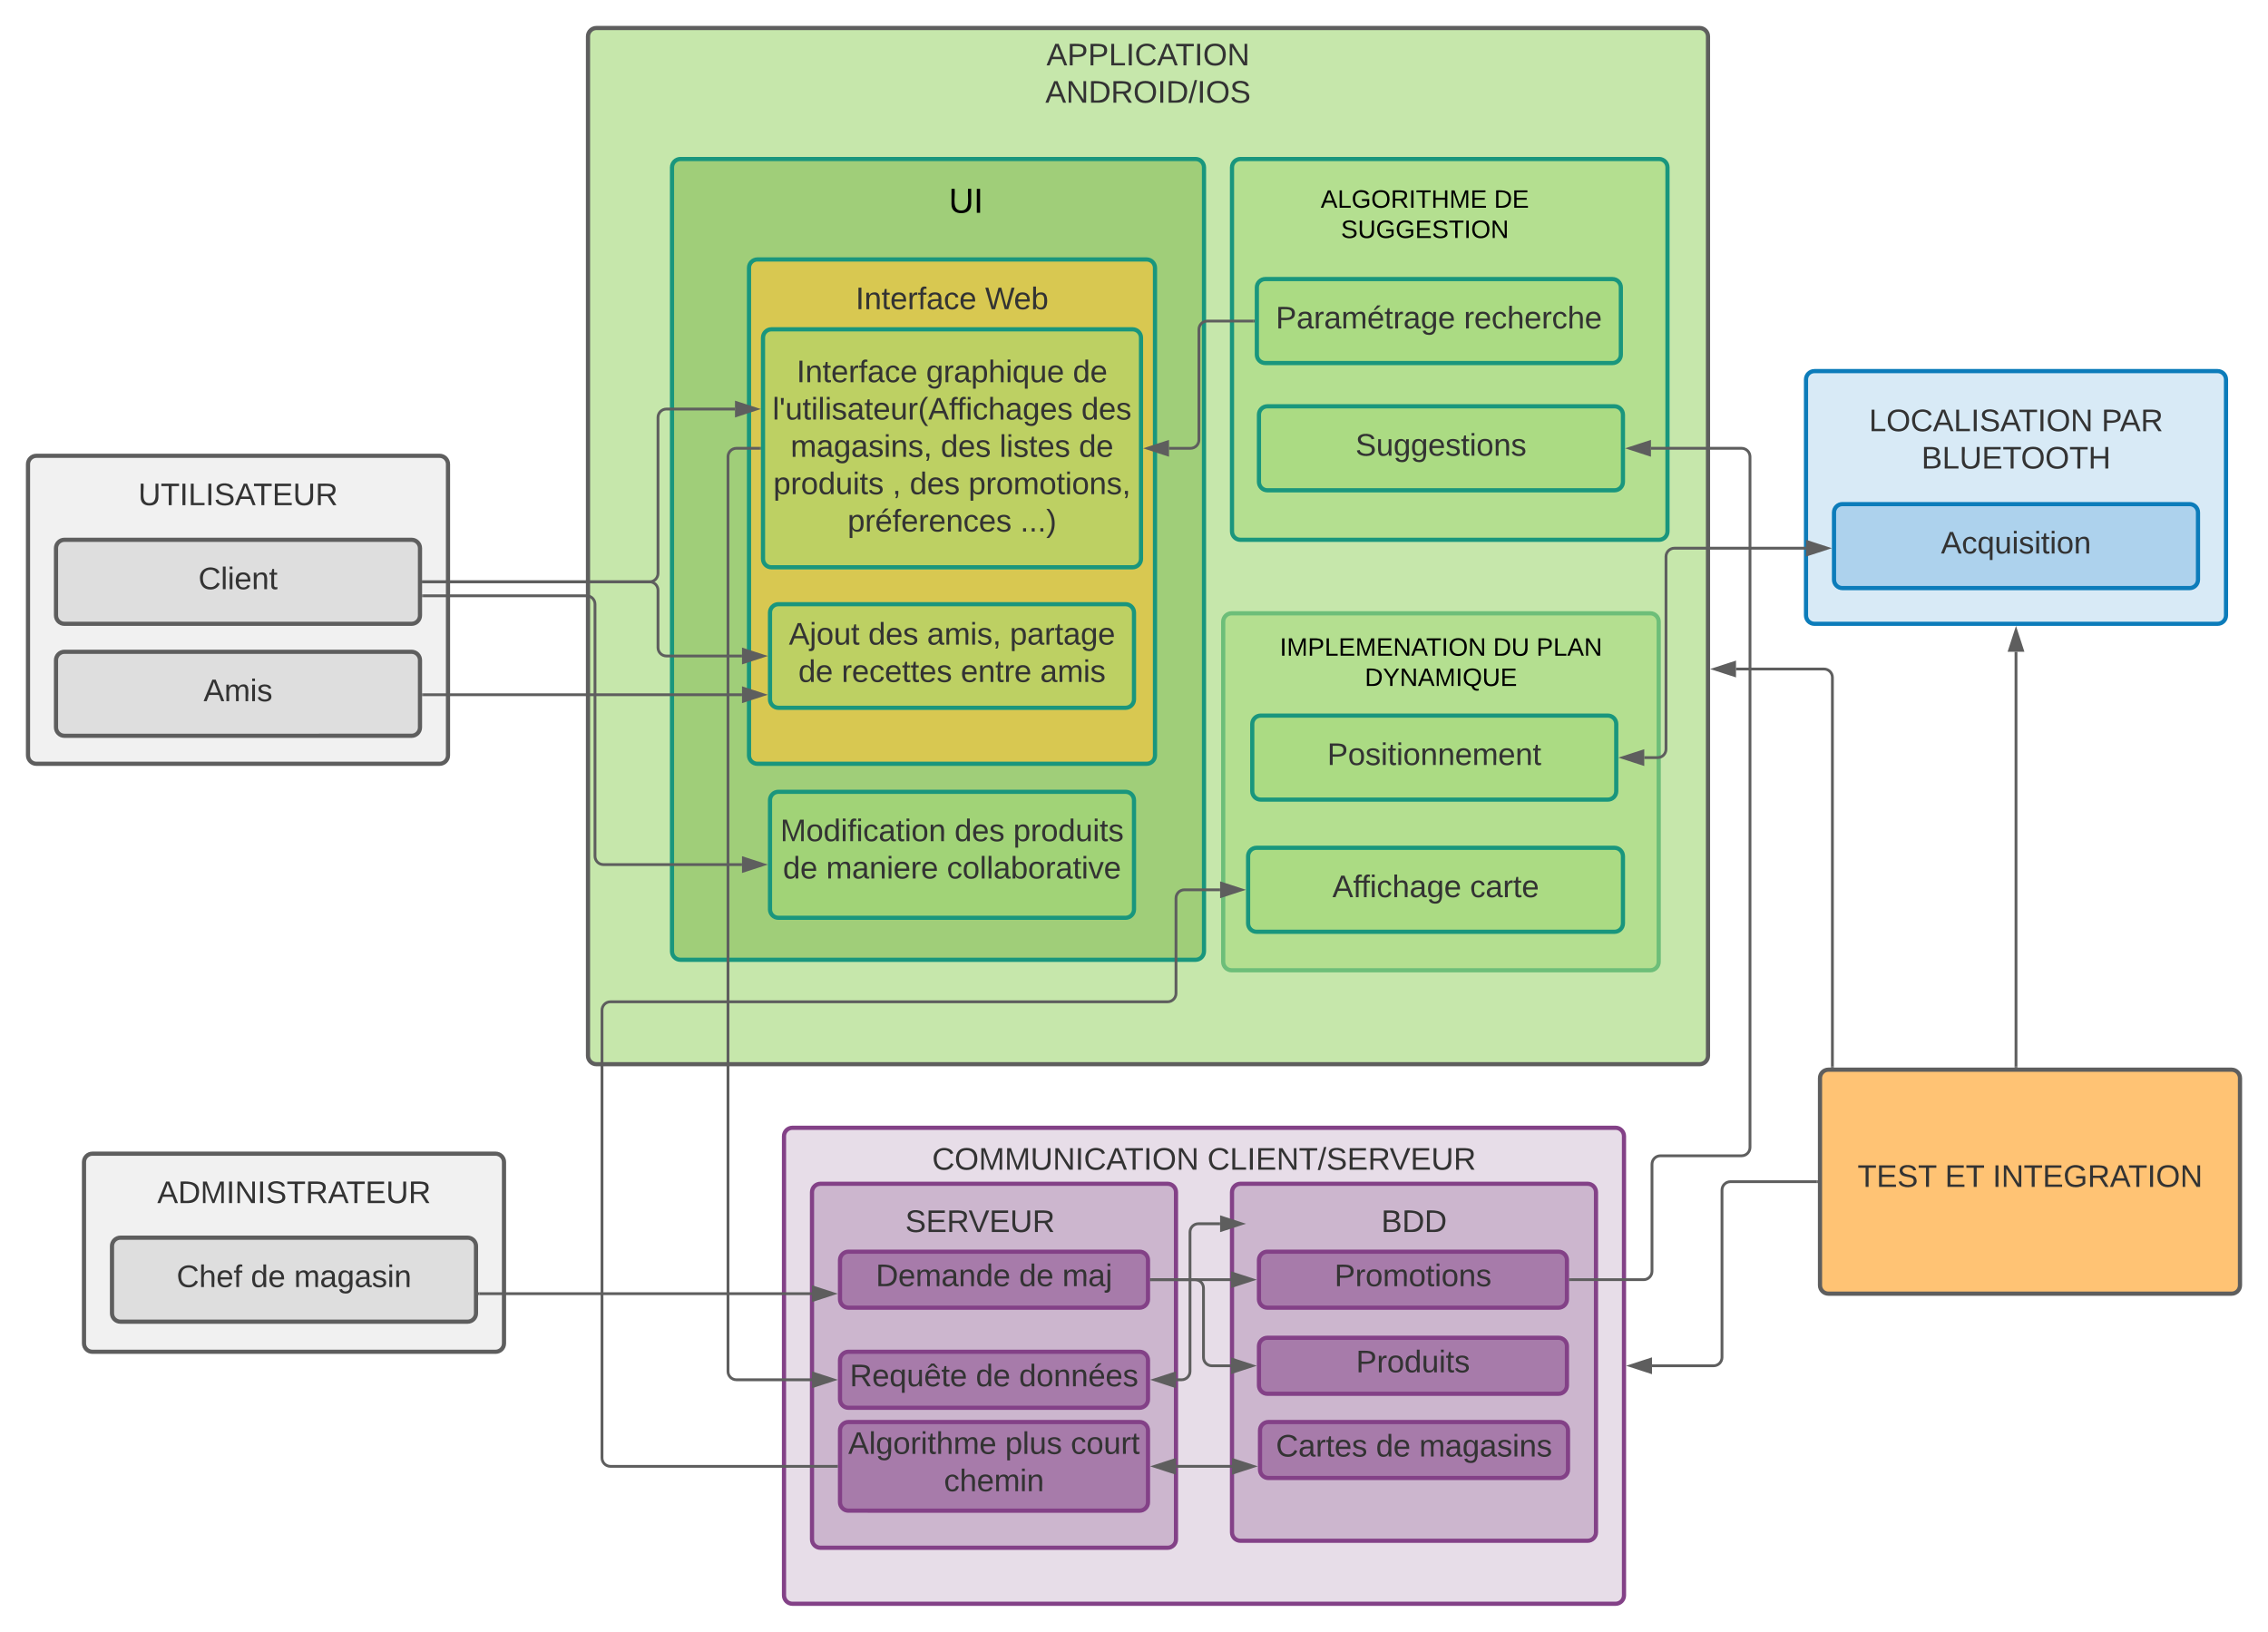 <svg xmlns="http://www.w3.org/2000/svg" xmlns:xlink="http://www.w3.org/1999/xlink" xmlns:lucid="lucid" width="1620" height="1165.58"><g transform="translate(-140 125.583)" lucid:page-tab-id="0_0"><path d="M0-1259.2h1870.4v2582.4H0z" fill="#fff"/><path d="M1013.72 318.5c0-3.3 2.7-6 6-6h299.06c3.3 0 6 2.7 6 6v243c0 3.3-2.7 6-6 6h-299.06c-3.3 0-6-2.7-6-6z" stroke="#19967d" stroke-width="3" fill="#a3d977" fill-opacity=".5"/><path d="M560-99.58c0-3.32 2.7-6 6-6h788c3.3 0 6 2.68 6 6v728.16c0 3.32-2.7 6-6 6H566c-3.3 0-6-2.68-6-6z" stroke="#5e5e5e" stroke-width="3" fill="#a3d977" fill-opacity=".61"/><use xlink:href="#a" transform="matrix(1,0,0,1,565,-100.583) translate(395 166.262)"/><use xlink:href="#a" transform="matrix(1,0,0,1,565,-100.583) translate(395 192.929)"/><use xlink:href="#a" transform="matrix(1,0,0,1,565,-100.583) translate(395 219.595)"/><use xlink:href="#a" transform="matrix(1,0,0,1,565,-100.583) translate(395 246.262)"/><use xlink:href="#a" transform="matrix(1,0,0,1,565,-100.583) translate(395 272.929)"/><use xlink:href="#a" transform="matrix(1,0,0,1,565,-100.583) translate(395 299.595)"/><use xlink:href="#a" transform="matrix(1,0,0,1,565,-100.583) translate(395 326.262)"/><use xlink:href="#a" transform="matrix(1,0,0,1,565,-100.583) translate(395 352.929)"/><use xlink:href="#a" transform="matrix(1,0,0,1,565,-100.583) translate(395 379.595)"/><use xlink:href="#a" transform="matrix(1,0,0,1,565,-100.583) translate(395 406.262)"/><use xlink:href="#a" transform="matrix(1,0,0,1,565,-100.583) translate(395 432.929)"/><use xlink:href="#a" transform="matrix(1,0,0,1,565,-100.583) translate(395 459.595)"/><use xlink:href="#a" transform="matrix(1,0,0,1,565,-100.583) translate(395 486.262)"/><use xlink:href="#a" transform="matrix(1,0,0,1,565,-100.583) translate(395 512.929)"/><use xlink:href="#a" transform="matrix(1,0,0,1,565,-100.583) translate(395 539.595)"/><use xlink:href="#b" transform="matrix(1,0,0,1,565,-100.583) translate(395 566.262)"/><path d="M1020-6c0-3.3 2.7-6 6-6h299.06c3.32 0 6 2.7 6 6v260c0 3.3-2.68 6-6 6H1026c-3.3 0-6-2.7-6-6z" stroke="#19967d" stroke-width="3" fill="#a3d977" fill-opacity=".5"/><path d="M160 206c0-3.3 2.7-6 6-6h288c3.3 0 6 2.7 6 6v208c0 3.3-2.7 6-6 6H166c-3.3 0-6-2.7-6-6z" stroke="#5e5e5e" stroke-width="3" fill="#e5e5e5" fill-opacity=".5"/><path d="M190 206c0-3.3 2.7-6 6-6h228c3.3 0 6 2.7 6 6v48c0 3.3-2.7 6-6 6H196c-3.3 0-6-2.7-6-6z" stroke="#000" stroke-opacity="0" stroke-width="3" fill="#fff" fill-opacity="0"/><use xlink:href="#c" transform="matrix(1,0,0,1,195,205) translate(43.765 30.278)"/><path d="M180 266c0-3.3 2.7-6 6-6h248c3.3 0 6 2.7 6 6v48c0 3.3-2.7 6-6 6H186c-3.3 0-6-2.7-6-6z" stroke="#5e5e5e" stroke-width="3" fill="#ccc" fill-opacity=".5"/><use xlink:href="#d" transform="matrix(1,0,0,1,185,265) translate(96.698 30.278)"/><path d="M700 686c0-3.3 2.7-6 6-6h588c3.3 0 6 2.7 6 6v328c0 3.3-2.7 6-6 6H706c-3.3 0-6-2.7-6-6z" stroke="#834187" stroke-width="3" fill="#d1bcd2" fill-opacity=".5"/><path d="M760 686c0-3.3 2.7-6 6-6h468c3.3 0 6 2.7 6 6v39c0 3.3-2.7 6-6 6H766c-3.3 0-6-2.7-6-6z" fill="none"/><use xlink:href="#e" transform="matrix(1,0,0,1,760,680) translate(45.802 29.944)"/><use xlink:href="#f" transform="matrix(1,0,0,1,760,680) translate(242.407 29.944)"/><path d="M1430 145.5c0-3.3 2.7-6 6-6h288c3.3 0 6 2.7 6 6V314c0 3.3-2.7 6-6 6h-288c-3.3 0-6-2.7-6-6z" stroke="#0c7cba" stroke-width="3" fill="#b2d6ef" fill-opacity=".5"/><path d="M1460 170.64c0-3.3 2.7-6 6-6h228c3.3 0 6 2.7 6 6v15.08c0 3.3-2.7 6-6 6h-228c-3.3 0-6-2.7-6-6z" fill="none"/><use xlink:href="#g" transform="matrix(1,0,0,1,1460,164.641) translate(15 17.778)"/><use xlink:href="#h" transform="matrix(1,0,0,1,1460,164.641) translate(181.049 17.778)"/><use xlink:href="#i" transform="matrix(1,0,0,1,1460,164.641) translate(52.438 44.444)"/><path d="M1450 240.5c0-3.3 2.7-6 6-6h248c3.3 0 6 2.7 6 6v48c0 3.3-2.7 6-6 6h-248c-3.3 0-6-2.7-6-6z" stroke="#0c7cba" stroke-width="3" fill="#83bbe5" fill-opacity=".5"/><use xlink:href="#j" transform="matrix(1,0,0,1,1455,239.5) translate(71.389 30.278)"/><path d="M620-6c0-3.3 2.7-6 6-6h368c3.3 0 6 2.7 6 6v560c0 3.3-2.7 6-6 6H626c-3.3 0-6-2.7-6-6z" stroke="#19967d" stroke-width="3" fill="#7ab648" fill-opacity=".5"/><path d="M720 726c0-3.3 2.7-6 6-6h248c3.3 0 6 2.7 6 6v248c0 3.3-2.7 6-6 6H726c-3.3 0-6-2.7-6-6zM1020 726c0-3.3 2.7-6 6-6h248c3.3 0 6 2.7 6 6v243c0 3.3-2.7 6-6 6h-248c-3.3 0-6-2.7-6-6z" stroke="#834187" stroke-width="3" fill="#b391b5" fill-opacity=".5"/><use xlink:href="#k" transform="matrix(1,0,0,1,1025,725) translate(125 125.403)"/><path d="M1037.75 79.75c0-3.3 2.7-6 6-6h248c3.3 0 6 2.7 6 6v48c0 3.3-2.7 6-6 6h-248c-3.3 0-6-2.7-6-6z" stroke="#19967d" stroke-width="3" fill="#a3d977" fill-opacity=".5"/><use xlink:href="#l" transform="matrix(1,0,0,1,1042.75,78.75) translate(8.488 30.278)"/><use xlink:href="#m" transform="matrix(1,0,0,1,1042.75,78.75) translate(142.87 30.278)"/><path d="M1034.47 391.58c0-3.3 2.7-6 6-6h248c3.3 0 6 2.7 6 6v48c0 3.32-2.7 6-6 6h-248c-3.3 0-6-2.68-6-6z" stroke="#19967d" stroke-width="3" fill="#a3d977" fill-opacity=".5"/><use xlink:href="#n" transform="matrix(1,0,0,1,1039.469,390.583) translate(48.549 30.278)"/><path d="M720 720h240v60H720z" fill="none"/><use xlink:href="#o" transform="matrix(1,0,0,1,720,720) translate(66.605 34.444)"/><path d="M1030 720h240v60h-240z" fill="none"/><use xlink:href="#p" transform="matrix(1,0,0,1,1030,720) translate(96.605 34.444)"/><path d="M710-8.5h240v60H710z" fill="none"/><use xlink:href="#q" transform="matrix(1,0,0,1,710,-8.513) translate(107.701 34.933)"/><path d="M740 774.5c0-3.3 2.7-6 6-6h208c3.3 0 6 2.7 6 6v28c0 3.3-2.7 6-6 6H746c-3.3 0-6-2.7-6-6z" stroke="#834187" stroke-width="3" fill="#834187" fill-opacity=".5"/><use xlink:href="#r" transform="matrix(1,0,0,1,745,773.5) translate(20.556 19.653)"/><use xlink:href="#s" transform="matrix(1,0,0,1,745,773.5) translate(122.901 19.653)"/><use xlink:href="#t" transform="matrix(1,0,0,1,745,773.5) translate(153.765 19.653)"/><path d="M1314.47 415.58h9.53c3.3 0 6-2.68 6-6V272c0-3.3 2.7-6 6-6h94" stroke="#5e5e5e" stroke-width="2" fill="none"/><path d="M1299.2 415.58l14.27-4.63v9.27zM1445.26 266l-14.26 4.64v-9.28z" stroke="#5e5e5e" stroke-width="2" fill="#5e5e5e"/><path d="M1039.25 774.5c0-3.3 2.7-6 6-6h208c3.3 0 6 2.7 6 6v28c0 3.3-2.7 6-6 6h-208c-3.3 0-6-2.7-6-6z" stroke="#834187" stroke-width="3" fill="#834187" fill-opacity=".5"/><use xlink:href="#u" transform="matrix(1,0,0,1,1044.25,773.5) translate(48.92 19.653)"/><path d="M1039.25 836c0-3.3 2.7-6 6-6h208c3.3 0 6 2.7 6 6v28c0 3.3-2.7 6-6 6h-208c-3.3 0-6-2.7-6-6z" stroke="#834187" stroke-width="3" fill="#834187" fill-opacity=".5"/><use xlink:href="#v" transform="matrix(1,0,0,1,1044.25,835) translate(64.321 19.653)"/><path d="M1040 896.17c0-3.32 2.7-6 6-6h208c3.3 0 6 2.68 6 6v28c0 3.3-2.7 6-6 6h-208c-3.3 0-6-2.7-6-6z" stroke="#834187" stroke-width="3" fill="#834187" fill-opacity=".5"/><use xlink:href="#w" transform="matrix(1,0,0,1,1045,895.167) translate(6.358 19.653)"/><use xlink:href="#x" transform="matrix(1,0,0,1,1045,895.167) translate(77.84 19.653)"/><use xlink:href="#y" transform="matrix(1,0,0,1,1045,895.167) translate(108.704 19.653)"/><path d="M962.5 788.5h31.13c3.3 0 6 2.7 6 6V844c0 3.3 2.68 6 6 6h13.62" stroke="#5e5e5e" stroke-width="2" fill="none"/><path d="M962.53 789.5h-1.03v-2h1.03z" fill="#5e5e5e"/><path d="M1034.5 850l-14.25 4.64v-9.28z" stroke="#5e5e5e" stroke-width="2" fill="#5e5e5e"/><path d="M740 846c0-3.3 2.7-6 6-6h208c3.3 0 6 2.7 6 6v28c0 3.3-2.7 6-6 6H746c-3.3 0-6-2.7-6-6z" stroke="#834187" stroke-width="3" fill="#834187" fill-opacity=".5"/><use xlink:href="#z" transform="matrix(1,0,0,1,745,845) translate(1.944 19.653)"/><use xlink:href="#s" transform="matrix(1,0,0,1,745,845) translate(92.006 19.653)"/><use xlink:href="#A" transform="matrix(1,0,0,1,745,845) translate(122.87 19.653)"/><path d="M980 860h4c3.3 0 6-2.7 6-6v-99.45c0-3.32 2.7-6 6-6h15.5" stroke="#5e5e5e" stroke-width="2" fill="none"/><path d="M964.74 860l14.26-4.64v9.28zM1026.76 748.55l-14.26 4.63v-9.27z" stroke="#5e5e5e" stroke-width="2" fill="#5e5e5e"/><path d="M675 65.75c0-3.3 2.7-6 6-6h278c3.3 0 6 2.7 6 6V414c0 3.3-2.7 6-6 6H681c-3.3 0-6-2.7-6-6z" stroke="#19967d" stroke-width="3" fill="#fcc438" fill-opacity=".61"/><path d="M682.5 194.64H666c-3.3 0-6 2.7-6 6V854c0 3.3 2.7 6 6 6h54" stroke="#5e5e5e" stroke-width="2" fill="none"/><path d="M683.5 195.64h-1.03v-2h1.03z" fill="#5e5e5e"/><path d="M735.26 860L721 864.64v-9.28z" stroke="#5e5e5e" stroke-width="2" fill="#5e5e5e"/><path d="M442.5 290H604c3.3 0 6 2.7 6 6v41c0 3.3 2.7 6 6 6h54" stroke="#5e5e5e" stroke-width="2" fill="none"/><path d="M442.53 291h-1.03v-2h1.03z" fill="#5e5e5e"/><path d="M685.26 343L671 347.64v-9.28z" stroke="#5e5e5e" stroke-width="2" fill="#5e5e5e"/><path d="M740 896.17c0-3.32 2.7-6 6-6h208c3.3 0 6 2.68 6 6v51.33c0 3.3-2.7 6-6 6H746c-3.3 0-6-2.7-6-6z" stroke="#834187" stroke-width="3" fill="#834187" fill-opacity=".5"/><use xlink:href="#B" transform="matrix(1,0,0,1,745,895.167) translate(0.864 17.778)"/><use xlink:href="#C" transform="matrix(1,0,0,1,745,895.167) translate(112.963 17.778)"/><use xlink:href="#D" transform="matrix(1,0,0,1,745,895.167) translate(159.815 17.778)"/><use xlink:href="#E" transform="matrix(1,0,0,1,745,895.167) translate(69.259 44.444)"/><path d="M980 921.83h40" stroke="#5e5e5e" stroke-width="2" fill="none"/><path d="M964.74 921.83L979 917.2v9.27zM1035.26 921.83l-14.26 4.64v-9.27z" stroke="#5e5e5e" stroke-width="2" fill="#5e5e5e"/><path d="M737.5 921.83H576c-3.3 0-6-2.68-6-6V596c0-3.3 2.7-6 6-6h398c3.3 0 6-2.7 6-6v-68c0-3.3 2.7-6 6-6h25.5" stroke="#5e5e5e" stroke-width="2" fill="none"/><path d="M738.5 922.83h-1.03v-2h1.03z" fill="#5e5e5e"/><path d="M1026.76 510l-14.26 4.64v-9.28z" stroke="#5e5e5e" stroke-width="2" fill="#5e5e5e"/><path d="M690 446c0-3.3 2.7-6 6-6h248c3.3 0 6 2.7 6 6v78c0 3.3-2.7 6-6 6H696c-3.3 0-6-2.7-6-6z" stroke="#19967d" stroke-width="3" fill="#a3d977" fill-opacity=".5"/><use xlink:href="#F" transform="matrix(1,0,0,1,695,445) translate(2.346 30.278)"/><use xlink:href="#G" transform="matrix(1,0,0,1,695,445) translate(126.79 30.278)"/><use xlink:href="#H" transform="matrix(1,0,0,1,695,445) translate(168.765 30.278)"/><use xlink:href="#x" transform="matrix(1,0,0,1,695,445) translate(4.228 56.944)"/><use xlink:href="#I" transform="matrix(1,0,0,1,695,445) translate(35.093 56.944)"/><use xlink:href="#J" transform="matrix(1,0,0,1,695,445) translate(121.327 56.944)"/><path d="M1039.25 170.64c0-3.3 2.7-6 6-6h248c3.3 0 6 2.7 6 6v48c0 3.3-2.7 6-6 6h-248c-3.3 0-6-2.7-6-6z" stroke="#19967d" stroke-width="3" fill="#a3d977" fill-opacity=".5"/><use xlink:href="#K" transform="matrix(1,0,0,1,1044.25,169.641) translate(63.92 30.278)"/><path d="M180 346c0-3.3 2.7-6 6-6h248c3.3 0 6 2.7 6 6v48c0 3.3-2.7 6-6 6H186c-3.3 0-6-2.7-6-6z" stroke="#5e5e5e" stroke-width="3" fill="#ccc" fill-opacity=".5"/><use xlink:href="#L" transform="matrix(1,0,0,1,185,345) translate(100.37 30.278)"/><path d="M200 704.5c0-3.3 2.7-6 6-6h288c3.3 0 6 2.7 6 6V834c0 3.3-2.7 6-6 6H206c-3.3 0-6-2.7-6-6z" stroke="#5e5e5e" stroke-width="3" fill="#e5e5e5" fill-opacity=".5"/><path d="M230 704.5c0-3.3 2.7-6 6-6h228c3.3 0 6 2.7 6 6v48c0 3.3-2.7 6-6 6H236c-3.3 0-6-2.7-6-6z" stroke="#000" stroke-opacity="0" stroke-width="3" fill="#fff" fill-opacity="0"/><use xlink:href="#M" transform="matrix(1,0,0,1,235,703.5) translate(17.315 30.278)"/><path d="M220 764.5c0-3.3 2.7-6 6-6h248c3.3 0 6 2.7 6 6v48c0 3.3-2.7 6-6 6H226c-3.3 0-6-2.7-6-6z" stroke="#5e5e5e" stroke-width="3" fill="#ccc" fill-opacity=".5"/><use xlink:href="#N" transform="matrix(1,0,0,1,225,763.5) translate(41.142 30.278)"/><use xlink:href="#s" transform="matrix(1,0,0,1,225,763.5) translate(94.167 30.278)"/><use xlink:href="#O" transform="matrix(1,0,0,1,225,763.5) translate(125.031 30.278)"/><path d="M1440 644.5c0-3.3 2.7-6 6-6h288c3.3 0 6 2.7 6 6v148c0 3.3-2.7 6-6 6h-288c-3.3 0-6-2.7-6-6z" stroke="#5e5e5e" stroke-width="3" fill="#ffc374"/><use xlink:href="#P" transform="matrix(1,0,0,1,1445,643.5) translate(21.821 78.715)"/><use xlink:href="#Q" transform="matrix(1,0,0,1,1445,643.5) translate(84.228 78.715)"/><use xlink:href="#R" transform="matrix(1,0,0,1,1445,643.5) translate(118.302 78.715)"/><path d="M1580 636V340" stroke="#5e5e5e" stroke-width="2" fill="none"/><path d="M1581 637h-2v-1.03h2z" fill="#5e5e5e"/><path d="M1580 324.74l4.64 14.26h-9.28z" stroke="#5e5e5e" stroke-width="2" fill="#5e5e5e"/><path d="M1437.5 718.5H1376c-3.3 0-6 2.7-6 6V844c0 3.3-2.7 6-6 6h-44" stroke="#5e5e5e" stroke-width="2" fill="none"/><path d="M1438.5 719.5h-1.03v-2h1.03z" fill="#5e5e5e"/><path d="M1304.74 850l14.26-4.64v9.28z" stroke="#5e5e5e" stroke-width="2" fill="#5e5e5e"/><path d="M482.5 798.5H720" stroke="#5e5e5e" stroke-width="2" fill="none"/><path d="M482.53 799.5h-1.03v-2h1.03z" fill="#5e5e5e"/><path d="M735.26 798.5L721 803.14v-9.28z" stroke="#5e5e5e" stroke-width="2" fill="#5e5e5e"/><path d="M1037.75 0h240v60h-240z" fill="none"/><g><use xlink:href="#S" transform="matrix(1,0,0,1,1037.75,0) translate(45.625 22.8)"/><use xlink:href="#T" transform="matrix(1,0,0,1,1037.75,0) translate(169.425 22.8)"/><use xlink:href="#U" transform="matrix(1,0,0,1,1037.75,0) translate(60.075 44.4)"/></g><path d="M1448.86 636V358.3c0-3.32-2.68-6-6-6H1380" stroke="#5e5e5e" stroke-width="2" fill="none"/><path d="M1449.86 637h-2v-1.03h2z" fill="#5e5e5e"/><path d="M1364.74 352.3l14.26-4.64v9.27z" stroke="#5e5e5e" stroke-width="2" fill="#5e5e5e"/><path d="M840-95.67c0-3.3 2.7-6 6-6h228c3.3 0 6 2.7 6 6v51.34c0 3.3-2.7 6-6 6H846c-3.3 0-6-2.7-6-6z" stroke="#000" stroke-opacity="0" stroke-width="3" fill="#fff" fill-opacity="0"/><g><use xlink:href="#V" transform="matrix(1,0,0,1,845,-96.667) translate(42.469 17.778)"/><use xlink:href="#W" transform="matrix(1,0,0,1,845,-96.667) translate(41.667 44.444)"/></g><path d="M1049.25 320h240v60h-240z" fill="none"/><g><use xlink:href="#X" transform="matrix(1,0,0,1,1049.25,320) translate(4.875 22.8)"/><use xlink:href="#Y" transform="matrix(1,0,0,1,1049.25,320) translate(157.275 22.8)"/><use xlink:href="#Z" transform="matrix(1,0,0,1,1049.25,320) translate(188.175 22.8)"/><use xlink:href="#aa" transform="matrix(1,0,0,1,1049.25,320) translate(65.6 44.4)"/></g><path d="M690 312c0-3.3 2.7-6 6-6h248c3.3 0 6 2.7 6 6v62c0 3.3-2.7 6-6 6H696c-3.3 0-6-2.7-6-6z" stroke="#19967d" stroke-width="3" fill="#a3d977" fill-opacity=".5"/><g><use xlink:href="#ab" transform="matrix(1,0,0,1,695,311) translate(8.457 23.872)"/><use xlink:href="#G" transform="matrix(1,0,0,1,695,311) translate(65.185 23.872)"/><use xlink:href="#ac" transform="matrix(1,0,0,1,695,311) translate(107.16 23.872)"/><use xlink:href="#ad" transform="matrix(1,0,0,1,695,311) translate(166.296 23.872)"/><use xlink:href="#x" transform="matrix(1,0,0,1,695,311) translate(15.247 50.538)"/><use xlink:href="#ae" transform="matrix(1,0,0,1,695,311) translate(46.111 50.538)"/><use xlink:href="#af" transform="matrix(1,0,0,1,695,311) translate(131.235 50.538)"/><use xlink:href="#ag" transform="matrix(1,0,0,1,695,311) translate(187.963 50.538)"/></g><path d="M1031.5 486c0-3.3 2.7-6 6-6h255.75c3.3 0 6 2.7 6 6v48c0 3.3-2.7 6-6 6H1037.5c-3.3 0-6-2.7-6-6z" stroke="#19967d" stroke-width="3" fill="#a3d977" fill-opacity=".5"/><g><use xlink:href="#ah" transform="matrix(1,0,0,1,1036.5,485) translate(55.204 30.278)"/><use xlink:href="#ai" transform="matrix(1,0,0,1,1036.5,485) translate(153.475 30.278)"/></g><path d="M685 115.64c0-3.3 2.7-6 6-6h258c3.3 0 6 2.7 6 6v158c0 3.3-2.7 6-6 6H691c-3.3 0-6-2.7-6-6z" stroke="#19967d" stroke-width="3" fill="#a3d977" fill-opacity=".5"/><g><use xlink:href="#aj" transform="matrix(1,0,0,1,690,114.641) translate(18.981 32.778)"/><use xlink:href="#ak" transform="matrix(1,0,0,1,690,114.641) translate(111.512 32.778)"/><use xlink:href="#al" transform="matrix(1,0,0,1,690,114.641) translate(216.327 32.778)"/><use xlink:href="#am" transform="matrix(1,0,0,1,690,114.641) translate(1.79 59.444)"/><use xlink:href="#an" transform="matrix(1,0,0,1,690,114.641) translate(222.407 59.444)"/><use xlink:href="#ao" transform="matrix(1,0,0,1,690,114.641) translate(14.691 86.111)"/><use xlink:href="#G" transform="matrix(1,0,0,1,690,114.641) translate(121.975 86.111)"/><use xlink:href="#ap" transform="matrix(1,0,0,1,690,114.641) translate(163.951 86.111)"/><use xlink:href="#al" transform="matrix(1,0,0,1,690,114.641) translate(220.617 86.111)"/><use xlink:href="#aq" transform="matrix(1,0,0,1,690,114.641) translate(2.377 112.778)"/><use xlink:href="#ar" transform="matrix(1,0,0,1,690,114.641) translate(87.438 112.778)"/><use xlink:href="#G" transform="matrix(1,0,0,1,690,114.641) translate(99.784 112.778)"/><use xlink:href="#as" transform="matrix(1,0,0,1,690,114.641) translate(141.759 112.778)"/><use xlink:href="#at" transform="matrix(1,0,0,1,690,114.641) translate(55.401 139.444)"/><use xlink:href="#au" transform="matrix(1,0,0,1,690,114.641) translate(178.735 139.444)"/></g><path d="M442.5 370.67H670" stroke="#5e5e5e" stroke-width="2" fill="none"/><path d="M442.53 371.67h-1.03v-2h1.03z" fill="#5e5e5e"/><path d="M685.26 370.67L671 375.3v-9.27z" stroke="#5e5e5e" stroke-width="2" fill="#5e5e5e"/><path d="M442.5 300H559c3.3 0 6 2.7 6 6v180c0 3.3 2.7 6 6 6h99" stroke="#5e5e5e" stroke-width="2" fill="none"/><path d="M442.53 301h-1.03v-2h1.03z" fill="#5e5e5e"/><path d="M685.26 492L671 496.64v-9.28z" stroke="#5e5e5e" stroke-width="2" fill="#5e5e5e"/><path d="M700 66c0-3.3 2.7-6 6-6h228c3.3 0 6 2.7 6 6v48c0 3.3-2.7 6-6 6H706c-3.3 0-6-2.7-6-6z" stroke="#000" stroke-opacity="0" stroke-width="3" fill="#fff" fill-opacity="0"/><g><use xlink:href="#aj" transform="matrix(1,0,0,1,705,65) translate(46.142 30.278)"/><use xlink:href="#av" transform="matrix(1,0,0,1,705,65) translate(138.673 30.278)"/></g><path d="M962.5 788.5h56.75" stroke="#5e5e5e" stroke-width="2" fill="none"/><path d="M962.53 789.5h-1.03v-2h1.03z" fill="#5e5e5e"/><path d="M1034.5 788.5l-14.25 4.64v-9.28z" stroke="#5e5e5e" stroke-width="2" fill="#5e5e5e"/><path d="M442.5 290H604c3.3 0 6-2.7 6-6V172.6c0-3.3 2.7-6 6-6h49" stroke="#5e5e5e" stroke-width="2" fill="none"/><path d="M442.53 291h-1.03v-2h1.03z" fill="#5e5e5e"/><path d="M680.26 166.6L666 171.26v-9.27z" stroke="#5e5e5e" stroke-width="2" fill="#5e5e5e"/><path d="M1261.75 788.5H1314c3.3 0 6-2.7 6-6V706c0-3.3 2.7-6 6-6h58c3.3 0 6-2.7 6-6V200.64c0-3.3-2.7-6-6-6h-64.75" stroke="#5e5e5e" stroke-width="2" fill="none"/><path d="M1261.78 789.5h-1.03v-2h1.03z" fill="#5e5e5e"/><path d="M1304 194.64l14.25-4.63v9.28z" stroke="#5e5e5e" stroke-width="2" fill="#5e5e5e"/><path d="M1035.25 103.75h-32.88c-3.3 0-6 2.7-6 6v78.9c0 3.3-2.68 6-6 6H975" stroke="#5e5e5e" stroke-width="2" fill="none"/><path d="M1036.25 104.75h-1.03v-2h1.03z" fill="#5e5e5e"/><path d="M959.74 194.64L974 190v9.28z" stroke="#5e5e5e" stroke-width="2" fill="#5e5e5e"/><defs><path fill="#333" d="M232-93c-1 65-40 97-104 97C67 4 28-28 28-90v-158h33c8 89-33 224 67 224 102 0 64-133 71-224h33v155" id="aw"/><path fill="#333" d="M127-220V0H93v-220H8v-28h204v28h-85" id="ax"/><path fill="#333" d="M33 0v-248h34V0H33" id="ay"/><path fill="#333" d="M30 0v-248h33v221h125V0H30" id="az"/><path fill="#333" d="M185-189c-5-48-123-54-124 2 14 75 158 14 163 119 3 78-121 87-175 55-17-10-28-26-33-46l33-7c5 56 141 63 141-1 0-78-155-14-162-118-5-82 145-84 179-34 5 7 8 16 11 25" id="aA"/><path fill="#333" d="M205 0l-28-72H64L36 0H1l101-248h38L239 0h-34zm-38-99l-47-123c-12 45-31 82-46 123h93" id="aB"/><path fill="#333" d="M30 0v-248h187v28H63v79h144v27H63v87h162V0H30" id="aC"/><path fill="#333" d="M233-177c-1 41-23 64-60 70L243 0h-38l-65-103H63V0H30v-248c88 3 205-21 203 71zM63-129c60-2 137 13 137-47 0-61-80-42-137-45v92" id="aD"/><g id="c"><use transform="matrix(0.062,0,0,0.062,0,0)" xlink:href="#aw"/><use transform="matrix(0.062,0,0,0.062,15.988,0)" xlink:href="#ax"/><use transform="matrix(0.062,0,0,0.062,29.506,0)" xlink:href="#ay"/><use transform="matrix(0.062,0,0,0.062,35.679,0)" xlink:href="#az"/><use transform="matrix(0.062,0,0,0.062,48.025,0)" xlink:href="#ay"/><use transform="matrix(0.062,0,0,0.062,54.198,0)" xlink:href="#aA"/><use transform="matrix(0.062,0,0,0.062,69.012,0)" xlink:href="#aB"/><use transform="matrix(0.062,0,0,0.062,82.16,0)" xlink:href="#ax"/><use transform="matrix(0.062,0,0,0.062,95.679,0)" xlink:href="#aC"/><use transform="matrix(0.062,0,0,0.062,110.494,0)" xlink:href="#aw"/><use transform="matrix(0.062,0,0,0.062,126.481,0)" xlink:href="#aD"/></g><path fill="#333" d="M212-179c-10-28-35-45-73-45-59 0-87 40-87 99 0 60 29 101 89 101 43 0 62-24 78-52l27 14C228-24 195 4 139 4 59 4 22-46 18-125c-6-104 99-153 187-111 19 9 31 26 39 46" id="aE"/><path fill="#333" d="M24 0v-261h32V0H24" id="aF"/><path fill="#333" d="M24-231v-30h32v30H24zM24 0v-190h32V0H24" id="aG"/><path fill="#333" d="M100-194c63 0 86 42 84 106H49c0 40 14 67 53 68 26 1 43-12 49-29l28 8c-11 28-37 45-77 45C44 4 14-33 15-96c1-61 26-98 85-98zm52 81c6-60-76-77-97-28-3 7-6 17-6 28h103" id="aH"/><path fill="#333" d="M117-194c89-4 53 116 60 194h-32v-121c0-31-8-49-39-48C34-167 62-67 57 0H25l-1-190h30c1 10-1 24 2 32 11-22 29-35 61-36" id="aI"/><path fill="#333" d="M59-47c-2 24 18 29 38 22v24C64 9 27 4 27-40v-127H5v-23h24l9-43h21v43h35v23H59v120" id="aJ"/><g id="d"><use transform="matrix(0.062,0,0,0.062,0,0)" xlink:href="#aE"/><use transform="matrix(0.062,0,0,0.062,15.988,0)" xlink:href="#aF"/><use transform="matrix(0.062,0,0,0.062,20.864,0)" xlink:href="#aG"/><use transform="matrix(0.062,0,0,0.062,25.741,0)" xlink:href="#aH"/><use transform="matrix(0.062,0,0,0.062,38.086,0)" xlink:href="#aI"/><use transform="matrix(0.062,0,0,0.062,50.432,0)" xlink:href="#aJ"/></g><path fill="#333" d="M140-251c81 0 123 46 123 126C263-46 219 4 140 4 59 4 17-45 17-125s42-126 123-126zm0 227c63 0 89-41 89-101s-29-99-89-99c-61 0-89 39-89 99S79-25 140-24" id="aK"/><path fill="#333" d="M240 0l2-218c-23 76-54 145-80 218h-23L58-218 59 0H30v-248h44l77 211c21-75 51-140 76-211h43V0h-30" id="aL"/><path fill="#333" d="M190 0L58-211 59 0H30v-248h39L202-35l-2-213h31V0h-41" id="aM"/><g id="e"><use transform="matrix(0.062,0,0,0.062,0,0)" xlink:href="#aE"/><use transform="matrix(0.062,0,0,0.062,15.988,0)" xlink:href="#aK"/><use transform="matrix(0.062,0,0,0.062,33.272,0)" xlink:href="#aL"/><use transform="matrix(0.062,0,0,0.062,51.728,0)" xlink:href="#aL"/><use transform="matrix(0.062,0,0,0.062,70.185,0)" xlink:href="#aw"/><use transform="matrix(0.062,0,0,0.062,86.173,0)" xlink:href="#aM"/><use transform="matrix(0.062,0,0,0.062,102.16,0)" xlink:href="#ay"/><use transform="matrix(0.062,0,0,0.062,108.333,0)" xlink:href="#aE"/><use transform="matrix(0.062,0,0,0.062,124.321,0)" xlink:href="#aB"/><use transform="matrix(0.062,0,0,0.062,137.469,0)" xlink:href="#ax"/><use transform="matrix(0.062,0,0,0.062,150.988,0)" xlink:href="#ay"/><use transform="matrix(0.062,0,0,0.062,157.16,0)" xlink:href="#aK"/><use transform="matrix(0.062,0,0,0.062,174.444,0)" xlink:href="#aM"/></g><path fill="#333" d="M0 4l72-265h28L28 4H0" id="aN"/><path fill="#333" d="M137 0h-34L2-248h35l83 218 83-218h36" id="aO"/><g id="f"><use transform="matrix(0.062,0,0,0.062,0,0)" xlink:href="#aE"/><use transform="matrix(0.062,0,0,0.062,15.988,0)" xlink:href="#az"/><use transform="matrix(0.062,0,0,0.062,28.333,0)" xlink:href="#ay"/><use transform="matrix(0.062,0,0,0.062,34.506,0)" xlink:href="#aC"/><use transform="matrix(0.062,0,0,0.062,49.321,0)" xlink:href="#aM"/><use transform="matrix(0.062,0,0,0.062,65.309,0)" xlink:href="#ax"/><use transform="matrix(0.062,0,0,0.062,78.827,0)" xlink:href="#aN"/><use transform="matrix(0.062,0,0,0.062,85,0)" xlink:href="#aA"/><use transform="matrix(0.062,0,0,0.062,99.815,0)" xlink:href="#aC"/><use transform="matrix(0.062,0,0,0.062,114.63,0)" xlink:href="#aD"/><use transform="matrix(0.062,0,0,0.062,130.185,0)" xlink:href="#aO"/><use transform="matrix(0.062,0,0,0.062,145,0)" xlink:href="#aC"/><use transform="matrix(0.062,0,0,0.062,159.815,0)" xlink:href="#aw"/><use transform="matrix(0.062,0,0,0.062,175.802,0)" xlink:href="#aD"/></g><g id="g"><use transform="matrix(0.062,0,0,0.062,0,0)" xlink:href="#az"/><use transform="matrix(0.062,0,0,0.062,12.346,0)" xlink:href="#aK"/><use transform="matrix(0.062,0,0,0.062,29.63,0)" xlink:href="#aE"/><use transform="matrix(0.062,0,0,0.062,45.617,0)" xlink:href="#aB"/><use transform="matrix(0.062,0,0,0.062,60.432,0)" xlink:href="#az"/><use transform="matrix(0.062,0,0,0.062,72.778,0)" xlink:href="#ay"/><use transform="matrix(0.062,0,0,0.062,78.951,0)" xlink:href="#aA"/><use transform="matrix(0.062,0,0,0.062,93.765,0)" xlink:href="#aB"/><use transform="matrix(0.062,0,0,0.062,106.914,0)" xlink:href="#ax"/><use transform="matrix(0.062,0,0,0.062,120.432,0)" xlink:href="#ay"/><use transform="matrix(0.062,0,0,0.062,126.605,0)" xlink:href="#aK"/><use transform="matrix(0.062,0,0,0.062,143.889,0)" xlink:href="#aM"/></g><path fill="#333" d="M30-248c87 1 191-15 191 75 0 78-77 80-158 76V0H30v-248zm33 125c57 0 124 11 124-50 0-59-68-47-124-48v98" id="aP"/><g id="h"><use transform="matrix(0.062,0,0,0.062,0,0)" xlink:href="#aP"/><use transform="matrix(0.062,0,0,0.062,13.148,0)" xlink:href="#aB"/><use transform="matrix(0.062,0,0,0.062,27.963,0)" xlink:href="#aD"/></g><path fill="#333" d="M160-131c35 5 61 23 61 61C221 17 115-2 30 0v-248c76 3 177-17 177 60 0 33-19 50-47 57zm-97-11c50-1 110 9 110-42 0-47-63-36-110-37v79zm0 115c55-2 124 14 124-45 0-56-70-42-124-44v89" id="aQ"/><path fill="#333" d="M197 0v-115H63V0H30v-248h33v105h134v-105h34V0h-34" id="aR"/><g id="i"><use transform="matrix(0.062,0,0,0.062,0,0)" xlink:href="#aQ"/><use transform="matrix(0.062,0,0,0.062,14.815,0)" xlink:href="#az"/><use transform="matrix(0.062,0,0,0.062,27.16,0)" xlink:href="#aw"/><use transform="matrix(0.062,0,0,0.062,43.148,0)" xlink:href="#aC"/><use transform="matrix(0.062,0,0,0.062,57.963,0)" xlink:href="#ax"/><use transform="matrix(0.062,0,0,0.062,71.049,0)" xlink:href="#aK"/><use transform="matrix(0.062,0,0,0.062,88.333,0)" xlink:href="#aK"/><use transform="matrix(0.062,0,0,0.062,105.617,0)" xlink:href="#ax"/><use transform="matrix(0.062,0,0,0.062,119.136,0)" xlink:href="#aR"/></g><path fill="#333" d="M96-169c-40 0-48 33-48 73s9 75 48 75c24 0 41-14 43-38l32 2c-6 37-31 61-74 61-59 0-76-41-82-99-10-93 101-131 147-64 4 7 5 14 7 22l-32 3c-4-21-16-35-41-35" id="aS"/><path fill="#333" d="M145-31C134-9 116 4 85 4 32 4 16-35 15-94c0-59 17-99 70-100 32-1 48 14 60 33 0-11-1-24 2-32h30l-1 268h-32zM93-21c41 0 51-33 51-76s-8-73-50-73c-40 0-46 35-46 75s5 74 45 74" id="aT"/><path fill="#333" d="M84 4C-5 8 30-112 23-190h32v120c0 31 7 50 39 49 72-2 45-101 50-169h31l1 190h-30c-1-10 1-25-2-33-11 22-28 36-60 37" id="aU"/><path fill="#333" d="M135-143c-3-34-86-38-87 0 15 53 115 12 119 90S17 21 10-45l28-5c4 36 97 45 98 0-10-56-113-15-118-90-4-57 82-63 122-42 12 7 21 19 24 35" id="aV"/><path fill="#333" d="M100-194c62-1 85 37 85 99 1 63-27 99-86 99S16-35 15-95c0-66 28-99 85-99zM99-20c44 1 53-31 53-75 0-43-8-75-51-75s-53 32-53 75 10 74 51 75" id="aW"/><g id="j"><use transform="matrix(0.062,0,0,0.062,0,0)" xlink:href="#aB"/><use transform="matrix(0.062,0,0,0.062,14.815,0)" xlink:href="#aS"/><use transform="matrix(0.062,0,0,0.062,25.926,0)" xlink:href="#aT"/><use transform="matrix(0.062,0,0,0.062,38.272,0)" xlink:href="#aU"/><use transform="matrix(0.062,0,0,0.062,50.617,0)" xlink:href="#aG"/><use transform="matrix(0.062,0,0,0.062,55.494,0)" xlink:href="#aV"/><use transform="matrix(0.062,0,0,0.062,66.605,0)" xlink:href="#aG"/><use transform="matrix(0.062,0,0,0.062,71.481,0)" xlink:href="#aJ"/><use transform="matrix(0.062,0,0,0.062,77.654,0)" xlink:href="#aG"/><use transform="matrix(0.062,0,0,0.062,82.531,0)" xlink:href="#aW"/><use transform="matrix(0.062,0,0,0.062,94.877,0)" xlink:href="#aI"/></g><path fill="#333" d="M141-36C126-15 110 5 73 4 37 3 15-17 15-53c-1-64 63-63 125-63 3-35-9-54-41-54-24 1-41 7-42 31l-33-3c5-37 33-52 76-52 45 0 72 20 72 64v82c-1 20 7 32 28 27v20c-31 9-61-2-59-35zM48-53c0 20 12 33 32 33 41-3 63-29 60-74-43 2-92-5-92 41" id="aX"/><path fill="#333" d="M114-163C36-179 61-72 57 0H25l-1-190h30c1 12-1 29 2 39 6-27 23-49 58-41v29" id="aY"/><path fill="#333" d="M210-169c-67 3-38 105-44 169h-31v-121c0-29-5-50-35-48C34-165 62-65 56 0H25l-1-190h30c1 10-1 24 2 32 10-44 99-50 107 0 11-21 27-35 58-36 85-2 47 119 55 194h-31v-121c0-29-5-49-35-48" id="aZ"/><path fill="#333" d="M100-194c63 0 86 42 84 106H49c0 40 14 67 53 68 26 1 43-12 49-29l28 8c-11 28-37 45-77 45C44 4 14-33 15-96c1-61 26-98 85-98zm52 81c6-60-76-77-97-28-3 7-6 17-6 28h103zm-74-98c8-23 27-35 38-54h36v5l-58 49H78" id="ba"/><path fill="#333" d="M177-190C167-65 218 103 67 71c-23-6-38-20-44-43l32-5c15 47 100 32 89-28v-30C133-14 115 1 83 1 29 1 15-40 15-95c0-56 16-97 71-98 29-1 48 16 59 35 1-10 0-23 2-32h30zM94-22c36 0 50-32 50-73 0-42-14-75-50-75-39 0-46 34-46 75s6 73 46 73" id="bb"/><g id="l"><use transform="matrix(0.062,0,0,0.062,0,0)" xlink:href="#aP"/><use transform="matrix(0.062,0,0,0.062,14.815,0)" xlink:href="#aX"/><use transform="matrix(0.062,0,0,0.062,27.16,0)" xlink:href="#aY"/><use transform="matrix(0.062,0,0,0.062,34.506,0)" xlink:href="#aX"/><use transform="matrix(0.062,0,0,0.062,46.852,0)" xlink:href="#aZ"/><use transform="matrix(0.062,0,0,0.062,65.309,0)" xlink:href="#ba"/><use transform="matrix(0.062,0,0,0.062,77.654,0)" xlink:href="#aJ"/><use transform="matrix(0.062,0,0,0.062,83.827,0)" xlink:href="#aY"/><use transform="matrix(0.062,0,0,0.062,91.173,0)" xlink:href="#aX"/><use transform="matrix(0.062,0,0,0.062,103.519,0)" xlink:href="#bb"/><use transform="matrix(0.062,0,0,0.062,115.864,0)" xlink:href="#aH"/></g><path fill="#333" d="M106-169C34-169 62-67 57 0H25v-261h32l-1 103c12-21 28-36 61-36 89 0 53 116 60 194h-32v-121c2-32-8-49-39-48" id="bc"/><g id="m"><use transform="matrix(0.062,0,0,0.062,0,0)" xlink:href="#aY"/><use transform="matrix(0.062,0,0,0.062,7.346,0)" xlink:href="#aH"/><use transform="matrix(0.062,0,0,0.062,19.691,0)" xlink:href="#aS"/><use transform="matrix(0.062,0,0,0.062,30.802,0)" xlink:href="#bc"/><use transform="matrix(0.062,0,0,0.062,43.148,0)" xlink:href="#aH"/><use transform="matrix(0.062,0,0,0.062,55.494,0)" xlink:href="#aY"/><use transform="matrix(0.062,0,0,0.062,62.84,0)" xlink:href="#aS"/><use transform="matrix(0.062,0,0,0.062,73.951,0)" xlink:href="#bc"/><use transform="matrix(0.062,0,0,0.062,86.296,0)" xlink:href="#aH"/></g><g id="n"><use transform="matrix(0.062,0,0,0.062,0,0)" xlink:href="#aP"/><use transform="matrix(0.062,0,0,0.062,14.815,0)" xlink:href="#aW"/><use transform="matrix(0.062,0,0,0.062,27.16,0)" xlink:href="#aV"/><use transform="matrix(0.062,0,0,0.062,38.272,0)" xlink:href="#aG"/><use transform="matrix(0.062,0,0,0.062,43.148,0)" xlink:href="#aJ"/><use transform="matrix(0.062,0,0,0.062,49.321,0)" xlink:href="#aG"/><use transform="matrix(0.062,0,0,0.062,54.198,0)" xlink:href="#aW"/><use transform="matrix(0.062,0,0,0.062,66.543,0)" xlink:href="#aI"/><use transform="matrix(0.062,0,0,0.062,78.889,0)" xlink:href="#aI"/><use transform="matrix(0.062,0,0,0.062,91.235,0)" xlink:href="#aH"/><use transform="matrix(0.062,0,0,0.062,103.58,0)" xlink:href="#aZ"/><use transform="matrix(0.062,0,0,0.062,122.037,0)" xlink:href="#aH"/><use transform="matrix(0.062,0,0,0.062,134.383,0)" xlink:href="#aI"/><use transform="matrix(0.062,0,0,0.062,146.728,0)" xlink:href="#aJ"/></g><g id="o"><use transform="matrix(0.062,0,0,0.062,0,0)" xlink:href="#aA"/><use transform="matrix(0.062,0,0,0.062,14.815,0)" xlink:href="#aC"/><use transform="matrix(0.062,0,0,0.062,29.63,0)" xlink:href="#aD"/><use transform="matrix(0.062,0,0,0.062,45.185,0)" xlink:href="#aO"/><use transform="matrix(0.062,0,0,0.062,60,0)" xlink:href="#aC"/><use transform="matrix(0.062,0,0,0.062,74.815,0)" xlink:href="#aw"/><use transform="matrix(0.062,0,0,0.062,90.802,0)" xlink:href="#aD"/></g><path fill="#333" d="M30-248c118-7 216 8 213 122C240-48 200 0 122 0H30v-248zM63-27c89 8 146-16 146-99s-60-101-146-95v194" id="bd"/><g id="p"><use transform="matrix(0.062,0,0,0.062,0,0)" xlink:href="#aQ"/><use transform="matrix(0.062,0,0,0.062,14.815,0)" xlink:href="#bd"/><use transform="matrix(0.062,0,0,0.062,30.802,0)" xlink:href="#bd"/></g><path d="M232-93c-1 65-40 97-104 97C67 4 28-28 28-90v-158h33c8 89-33 224 67 224 102 0 64-133 71-224h33v155" id="be"/><path d="M33 0v-248h34V0H33" id="bf"/><g id="q"><use transform="matrix(0.069,0,0,0.069,0,0)" xlink:href="#be"/><use transform="matrix(0.069,0,0,0.069,17.746,0)" xlink:href="#bf"/></g><path fill="#333" d="M85-194c31 0 48 13 60 33l-1-100h32l1 261h-30c-2-10 0-23-3-31C134-8 116 4 85 4 32 4 16-35 15-94c0-66 23-100 70-100zm9 24c-40 0-46 34-46 75 0 40 6 74 45 74 42 0 51-32 51-76 0-42-9-74-50-73" id="bg"/><g id="r"><use transform="matrix(0.062,0,0,0.062,0,0)" xlink:href="#bd"/><use transform="matrix(0.062,0,0,0.062,15.988,0)" xlink:href="#aH"/><use transform="matrix(0.062,0,0,0.062,28.333,0)" xlink:href="#aZ"/><use transform="matrix(0.062,0,0,0.062,46.79,0)" xlink:href="#aX"/><use transform="matrix(0.062,0,0,0.062,59.136,0)" xlink:href="#aI"/><use transform="matrix(0.062,0,0,0.062,71.481,0)" xlink:href="#bg"/><use transform="matrix(0.062,0,0,0.062,83.827,0)" xlink:href="#aH"/></g><g id="s"><use transform="matrix(0.062,0,0,0.062,0,0)" xlink:href="#bg"/><use transform="matrix(0.062,0,0,0.062,12.346,0)" xlink:href="#aH"/></g><path fill="#333" d="M24-231v-30h32v30H24zM-9 49c24 4 33-6 33-30v-209h32V24c2 40-23 58-65 49V49" id="bh"/><g id="t"><use transform="matrix(0.062,0,0,0.062,0,0)" xlink:href="#aZ"/><use transform="matrix(0.062,0,0,0.062,18.457,0)" xlink:href="#aX"/><use transform="matrix(0.062,0,0,0.062,30.802,0)" xlink:href="#bh"/></g><g id="u"><use transform="matrix(0.062,0,0,0.062,0,0)" xlink:href="#aP"/><use transform="matrix(0.062,0,0,0.062,14.815,0)" xlink:href="#aY"/><use transform="matrix(0.062,0,0,0.062,22.16,0)" xlink:href="#aW"/><use transform="matrix(0.062,0,0,0.062,34.506,0)" xlink:href="#aZ"/><use transform="matrix(0.062,0,0,0.062,52.963,0)" xlink:href="#aW"/><use transform="matrix(0.062,0,0,0.062,65.309,0)" xlink:href="#aJ"/><use transform="matrix(0.062,0,0,0.062,71.481,0)" xlink:href="#aG"/><use transform="matrix(0.062,0,0,0.062,76.358,0)" xlink:href="#aW"/><use transform="matrix(0.062,0,0,0.062,88.704,0)" xlink:href="#aI"/><use transform="matrix(0.062,0,0,0.062,101.049,0)" xlink:href="#aV"/></g><g id="v"><use transform="matrix(0.062,0,0,0.062,0,0)" xlink:href="#aP"/><use transform="matrix(0.062,0,0,0.062,14.815,0)" xlink:href="#aY"/><use transform="matrix(0.062,0,0,0.062,22.16,0)" xlink:href="#aW"/><use transform="matrix(0.062,0,0,0.062,34.506,0)" xlink:href="#bg"/><use transform="matrix(0.062,0,0,0.062,46.852,0)" xlink:href="#aU"/><use transform="matrix(0.062,0,0,0.062,59.198,0)" xlink:href="#aG"/><use transform="matrix(0.062,0,0,0.062,64.074,0)" xlink:href="#aJ"/><use transform="matrix(0.062,0,0,0.062,70.247,0)" xlink:href="#aV"/></g><g id="w"><use transform="matrix(0.062,0,0,0.062,0,0)" xlink:href="#aE"/><use transform="matrix(0.062,0,0,0.062,15.988,0)" xlink:href="#aX"/><use transform="matrix(0.062,0,0,0.062,28.333,0)" xlink:href="#aY"/><use transform="matrix(0.062,0,0,0.062,35.679,0)" xlink:href="#aJ"/><use transform="matrix(0.062,0,0,0.062,41.852,0)" xlink:href="#aH"/><use transform="matrix(0.062,0,0,0.062,54.198,0)" xlink:href="#aV"/></g><g id="x"><use transform="matrix(0.062,0,0,0.062,0,0)" xlink:href="#bg"/><use transform="matrix(0.062,0,0,0.062,12.346,0)" xlink:href="#aH"/></g><g id="y"><use transform="matrix(0.062,0,0,0.062,0,0)" xlink:href="#aZ"/><use transform="matrix(0.062,0,0,0.062,18.457,0)" xlink:href="#aX"/><use transform="matrix(0.062,0,0,0.062,30.802,0)" xlink:href="#bb"/><use transform="matrix(0.062,0,0,0.062,43.148,0)" xlink:href="#aX"/><use transform="matrix(0.062,0,0,0.062,55.494,0)" xlink:href="#aV"/><use transform="matrix(0.062,0,0,0.062,66.605,0)" xlink:href="#aG"/><use transform="matrix(0.062,0,0,0.062,71.481,0)" xlink:href="#aI"/><use transform="matrix(0.062,0,0,0.062,83.827,0)" xlink:href="#aV"/></g><path fill="#333" d="M100-194c63 0 86 42 84 106H49c0 40 14 67 53 68 26 1 43-12 49-29l28 8c-11 28-37 45-77 45C44 4 14-33 15-96c1-61 26-98 85-98zm52 81c6-60-76-77-97-28-3 7-6 17-6 28h103zm-32-149c12 18 30 30 39 51-31 2-38-20-57-30-20 10-27 32-59 30 9-22 29-33 41-51h36" id="bi"/><g id="z"><use transform="matrix(0.062,0,0,0.062,0,0)" xlink:href="#aD"/><use transform="matrix(0.062,0,0,0.062,15.988,0)" xlink:href="#aH"/><use transform="matrix(0.062,0,0,0.062,28.333,0)" xlink:href="#aT"/><use transform="matrix(0.062,0,0,0.062,40.679,0)" xlink:href="#aU"/><use transform="matrix(0.062,0,0,0.062,53.025,0)" xlink:href="#bi"/><use transform="matrix(0.062,0,0,0.062,65.37,0)" xlink:href="#aJ"/><use transform="matrix(0.062,0,0,0.062,71.543,0)" xlink:href="#aH"/></g><g id="A"><use transform="matrix(0.062,0,0,0.062,0,0)" xlink:href="#bg"/><use transform="matrix(0.062,0,0,0.062,12.346,0)" xlink:href="#aW"/><use transform="matrix(0.062,0,0,0.062,24.691,0)" xlink:href="#aI"/><use transform="matrix(0.062,0,0,0.062,37.037,0)" xlink:href="#aI"/><use transform="matrix(0.062,0,0,0.062,49.383,0)" xlink:href="#ba"/><use transform="matrix(0.062,0,0,0.062,61.728,0)" xlink:href="#aH"/><use transform="matrix(0.062,0,0,0.062,74.074,0)" xlink:href="#aV"/></g><g id="B"><use transform="matrix(0.062,0,0,0.062,0,0)" xlink:href="#aB"/><use transform="matrix(0.062,0,0,0.062,14.815,0)" xlink:href="#aF"/><use transform="matrix(0.062,0,0,0.062,19.691,0)" xlink:href="#bb"/><use transform="matrix(0.062,0,0,0.062,32.037,0)" xlink:href="#aW"/><use transform="matrix(0.062,0,0,0.062,44.383,0)" xlink:href="#aY"/><use transform="matrix(0.062,0,0,0.062,51.728,0)" xlink:href="#aG"/><use transform="matrix(0.062,0,0,0.062,56.605,0)" xlink:href="#aJ"/><use transform="matrix(0.062,0,0,0.062,62.778,0)" xlink:href="#bc"/><use transform="matrix(0.062,0,0,0.062,75.123,0)" xlink:href="#aZ"/><use transform="matrix(0.062,0,0,0.062,93.58,0)" xlink:href="#aH"/></g><path fill="#333" d="M115-194c55 1 70 41 70 98S169 2 115 4C84 4 66-9 55-30l1 105H24l-1-265h31l2 30c10-21 28-34 59-34zm-8 174c40 0 45-34 45-75s-6-73-45-74c-42 0-51 32-51 76 0 43 10 73 51 73" id="bj"/><g id="C"><use transform="matrix(0.062,0,0,0.062,0,0)" xlink:href="#bj"/><use transform="matrix(0.062,0,0,0.062,12.346,0)" xlink:href="#aF"/><use transform="matrix(0.062,0,0,0.062,17.222,0)" xlink:href="#aU"/><use transform="matrix(0.062,0,0,0.062,29.568,0)" xlink:href="#aV"/></g><g id="D"><use transform="matrix(0.062,0,0,0.062,0,0)" xlink:href="#aS"/><use transform="matrix(0.062,0,0,0.062,11.111,0)" xlink:href="#aW"/><use transform="matrix(0.062,0,0,0.062,23.457,0)" xlink:href="#aU"/><use transform="matrix(0.062,0,0,0.062,35.802,0)" xlink:href="#aY"/><use transform="matrix(0.062,0,0,0.062,43.148,0)" xlink:href="#aJ"/></g><g id="E"><use transform="matrix(0.062,0,0,0.062,0,0)" xlink:href="#aS"/><use transform="matrix(0.062,0,0,0.062,11.111,0)" xlink:href="#bc"/><use transform="matrix(0.062,0,0,0.062,23.457,0)" xlink:href="#aH"/><use transform="matrix(0.062,0,0,0.062,35.802,0)" xlink:href="#aZ"/><use transform="matrix(0.062,0,0,0.062,54.259,0)" xlink:href="#aG"/><use transform="matrix(0.062,0,0,0.062,59.136,0)" xlink:href="#aI"/></g><path fill="#333" d="M101-234c-31-9-42 10-38 44h38v23H63V0H32v-167H5v-23h27c-7-52 17-82 69-68v24" id="bk"/><g id="F"><use transform="matrix(0.062,0,0,0.062,0,0)" xlink:href="#aL"/><use transform="matrix(0.062,0,0,0.062,18.457,0)" xlink:href="#aW"/><use transform="matrix(0.062,0,0,0.062,30.802,0)" xlink:href="#bg"/><use transform="matrix(0.062,0,0,0.062,43.148,0)" xlink:href="#aG"/><use transform="matrix(0.062,0,0,0.062,48.025,0)" xlink:href="#bk"/><use transform="matrix(0.062,0,0,0.062,54.198,0)" xlink:href="#aG"/><use transform="matrix(0.062,0,0,0.062,59.074,0)" xlink:href="#aS"/><use transform="matrix(0.062,0,0,0.062,70.185,0)" xlink:href="#aX"/><use transform="matrix(0.062,0,0,0.062,82.531,0)" xlink:href="#aJ"/><use transform="matrix(0.062,0,0,0.062,88.704,0)" xlink:href="#aG"/><use transform="matrix(0.062,0,0,0.062,93.58,0)" xlink:href="#aW"/><use transform="matrix(0.062,0,0,0.062,105.926,0)" xlink:href="#aI"/></g><g id="G"><use transform="matrix(0.062,0,0,0.062,0,0)" xlink:href="#bg"/><use transform="matrix(0.062,0,0,0.062,12.346,0)" xlink:href="#aH"/><use transform="matrix(0.062,0,0,0.062,24.691,0)" xlink:href="#aV"/></g><g id="H"><use transform="matrix(0.062,0,0,0.062,0,0)" xlink:href="#bj"/><use transform="matrix(0.062,0,0,0.062,12.346,0)" xlink:href="#aY"/><use transform="matrix(0.062,0,0,0.062,19.691,0)" xlink:href="#aW"/><use transform="matrix(0.062,0,0,0.062,32.037,0)" xlink:href="#bg"/><use transform="matrix(0.062,0,0,0.062,44.383,0)" xlink:href="#aU"/><use transform="matrix(0.062,0,0,0.062,56.728,0)" xlink:href="#aG"/><use transform="matrix(0.062,0,0,0.062,61.605,0)" xlink:href="#aJ"/><use transform="matrix(0.062,0,0,0.062,67.778,0)" xlink:href="#aV"/></g><g id="I"><use transform="matrix(0.062,0,0,0.062,0,0)" xlink:href="#aZ"/><use transform="matrix(0.062,0,0,0.062,18.457,0)" xlink:href="#aX"/><use transform="matrix(0.062,0,0,0.062,30.802,0)" xlink:href="#aI"/><use transform="matrix(0.062,0,0,0.062,43.148,0)" xlink:href="#aG"/><use transform="matrix(0.062,0,0,0.062,48.025,0)" xlink:href="#aH"/><use transform="matrix(0.062,0,0,0.062,60.37,0)" xlink:href="#aY"/><use transform="matrix(0.062,0,0,0.062,67.716,0)" xlink:href="#aH"/></g><path fill="#333" d="M115-194c53 0 69 39 70 98 0 66-23 100-70 100C84 3 66-7 56-30L54 0H23l1-261h32v101c10-23 28-34 59-34zm-8 174c40 0 45-34 45-75 0-40-5-75-45-74-42 0-51 32-51 76 0 43 10 73 51 73" id="bl"/><path fill="#333" d="M108 0H70L1-190h34L89-25l56-165h34" id="bm"/><g id="J"><use transform="matrix(0.062,0,0,0.062,0,0)" xlink:href="#aS"/><use transform="matrix(0.062,0,0,0.062,11.111,0)" xlink:href="#aW"/><use transform="matrix(0.062,0,0,0.062,23.457,0)" xlink:href="#aF"/><use transform="matrix(0.062,0,0,0.062,28.333,0)" xlink:href="#aF"/><use transform="matrix(0.062,0,0,0.062,33.21,0)" xlink:href="#aX"/><use transform="matrix(0.062,0,0,0.062,45.556,0)" xlink:href="#bl"/><use transform="matrix(0.062,0,0,0.062,57.901,0)" xlink:href="#aW"/><use transform="matrix(0.062,0,0,0.062,70.247,0)" xlink:href="#aY"/><use transform="matrix(0.062,0,0,0.062,77.593,0)" xlink:href="#aX"/><use transform="matrix(0.062,0,0,0.062,89.938,0)" xlink:href="#aJ"/><use transform="matrix(0.062,0,0,0.062,96.111,0)" xlink:href="#aG"/><use transform="matrix(0.062,0,0,0.062,100.988,0)" xlink:href="#bm"/><use transform="matrix(0.062,0,0,0.062,112.099,0)" xlink:href="#aH"/></g><g id="K"><use transform="matrix(0.062,0,0,0.062,0,0)" xlink:href="#aA"/><use transform="matrix(0.062,0,0,0.062,14.815,0)" xlink:href="#aU"/><use transform="matrix(0.062,0,0,0.062,27.16,0)" xlink:href="#bb"/><use transform="matrix(0.062,0,0,0.062,39.506,0)" xlink:href="#bb"/><use transform="matrix(0.062,0,0,0.062,51.852,0)" xlink:href="#aH"/><use transform="matrix(0.062,0,0,0.062,64.198,0)" xlink:href="#aV"/><use transform="matrix(0.062,0,0,0.062,75.309,0)" xlink:href="#aJ"/><use transform="matrix(0.062,0,0,0.062,81.481,0)" xlink:href="#aG"/><use transform="matrix(0.062,0,0,0.062,86.358,0)" xlink:href="#aW"/><use transform="matrix(0.062,0,0,0.062,98.704,0)" xlink:href="#aI"/><use transform="matrix(0.062,0,0,0.062,111.049,0)" xlink:href="#aV"/></g><g id="L"><use transform="matrix(0.062,0,0,0.062,0,0)" xlink:href="#aB"/><use transform="matrix(0.062,0,0,0.062,14.815,0)" xlink:href="#aZ"/><use transform="matrix(0.062,0,0,0.062,33.272,0)" xlink:href="#aG"/><use transform="matrix(0.062,0,0,0.062,38.148,0)" xlink:href="#aV"/></g><g id="M"><use transform="matrix(0.062,0,0,0.062,0,0)" xlink:href="#aB"/><use transform="matrix(0.062,0,0,0.062,14.815,0)" xlink:href="#bd"/><use transform="matrix(0.062,0,0,0.062,30.802,0)" xlink:href="#aL"/><use transform="matrix(0.062,0,0,0.062,49.259,0)" xlink:href="#ay"/><use transform="matrix(0.062,0,0,0.062,55.432,0)" xlink:href="#aM"/><use transform="matrix(0.062,0,0,0.062,71.42,0)" xlink:href="#ay"/><use transform="matrix(0.062,0,0,0.062,77.593,0)" xlink:href="#aA"/><use transform="matrix(0.062,0,0,0.062,92.407,0)" xlink:href="#ax"/><use transform="matrix(0.062,0,0,0.062,105.926,0)" xlink:href="#aD"/><use transform="matrix(0.062,0,0,0.062,121.914,0)" xlink:href="#aB"/><use transform="matrix(0.062,0,0,0.062,135.062,0)" xlink:href="#ax"/><use transform="matrix(0.062,0,0,0.062,148.58,0)" xlink:href="#aC"/><use transform="matrix(0.062,0,0,0.062,163.395,0)" xlink:href="#aw"/><use transform="matrix(0.062,0,0,0.062,179.383,0)" xlink:href="#aD"/></g><g id="N"><use transform="matrix(0.062,0,0,0.062,0,0)" xlink:href="#aE"/><use transform="matrix(0.062,0,0,0.062,15.988,0)" xlink:href="#bc"/><use transform="matrix(0.062,0,0,0.062,28.333,0)" xlink:href="#aH"/><use transform="matrix(0.062,0,0,0.062,40.679,0)" xlink:href="#bk"/></g><g id="O"><use transform="matrix(0.062,0,0,0.062,0,0)" xlink:href="#aZ"/><use transform="matrix(0.062,0,0,0.062,18.457,0)" xlink:href="#aX"/><use transform="matrix(0.062,0,0,0.062,30.802,0)" xlink:href="#bb"/><use transform="matrix(0.062,0,0,0.062,43.148,0)" xlink:href="#aX"/><use transform="matrix(0.062,0,0,0.062,55.494,0)" xlink:href="#aV"/><use transform="matrix(0.062,0,0,0.062,66.605,0)" xlink:href="#aG"/><use transform="matrix(0.062,0,0,0.062,71.481,0)" xlink:href="#aI"/></g><g id="P"><use transform="matrix(0.062,0,0,0.062,0,0)" xlink:href="#ax"/><use transform="matrix(0.062,0,0,0.062,13.519,0)" xlink:href="#aC"/><use transform="matrix(0.062,0,0,0.062,28.333,0)" xlink:href="#aA"/><use transform="matrix(0.062,0,0,0.062,43.148,0)" xlink:href="#ax"/></g><g id="Q"><use transform="matrix(0.062,0,0,0.062,0,0)" xlink:href="#aC"/><use transform="matrix(0.062,0,0,0.062,14.815,0)" xlink:href="#ax"/></g><path fill="#333" d="M143 4C61 4 22-44 18-125c-5-107 100-154 193-111 17 8 29 25 37 43l-32 9c-13-25-37-40-76-40-61 0-88 39-88 99 0 61 29 100 91 101 35 0 62-11 79-27v-45h-74v-28h105v86C228-13 192 4 143 4" id="bn"/><g id="R"><use transform="matrix(0.062,0,0,0.062,0,0)" xlink:href="#ay"/><use transform="matrix(0.062,0,0,0.062,6.173,0)" xlink:href="#aM"/><use transform="matrix(0.062,0,0,0.062,22.16,0)" xlink:href="#ax"/><use transform="matrix(0.062,0,0,0.062,35.679,0)" xlink:href="#aC"/><use transform="matrix(0.062,0,0,0.062,50.494,0)" xlink:href="#bn"/><use transform="matrix(0.062,0,0,0.062,67.778,0)" xlink:href="#aD"/><use transform="matrix(0.062,0,0,0.062,83.765,0)" xlink:href="#aB"/><use transform="matrix(0.062,0,0,0.062,96.914,0)" xlink:href="#ax"/><use transform="matrix(0.062,0,0,0.062,110.432,0)" xlink:href="#ay"/><use transform="matrix(0.062,0,0,0.062,116.605,0)" xlink:href="#aK"/><use transform="matrix(0.062,0,0,0.062,133.889,0)" xlink:href="#aM"/></g><path d="M205 0l-28-72H64L36 0H1l101-248h38L239 0h-34zm-38-99l-47-123c-12 45-31 82-46 123h93" id="bo"/><path d="M30 0v-248h33v221h125V0H30" id="bp"/><path d="M143 4C61 4 22-44 18-125c-5-107 100-154 193-111 17 8 29 25 37 43l-32 9c-13-25-37-40-76-40-61 0-88 39-88 99 0 61 29 100 91 101 35 0 62-11 79-27v-45h-74v-28h105v86C228-13 192 4 143 4" id="bq"/><path d="M140-251c81 0 123 46 123 126C263-46 219 4 140 4 59 4 17-45 17-125s42-126 123-126zm0 227c63 0 89-41 89-101s-29-99-89-99c-61 0-89 39-89 99S79-25 140-24" id="br"/><path d="M233-177c-1 41-23 64-60 70L243 0h-38l-65-103H63V0H30v-248c88 3 205-21 203 71zM63-129c60-2 137 13 137-47 0-61-80-42-137-45v92" id="bs"/><path d="M127-220V0H93v-220H8v-28h204v28h-85" id="bt"/><path d="M197 0v-115H63V0H30v-248h33v105h134v-105h34V0h-34" id="bu"/><path d="M240 0l2-218c-23 76-54 145-80 218h-23L58-218 59 0H30v-248h44l77 211c21-75 51-140 76-211h43V0h-30" id="bv"/><path d="M30 0v-248h187v28H63v79h144v27H63v87h162V0H30" id="bw"/><g id="S"><use transform="matrix(0.05,0,0,0.05,0,0)" xlink:href="#bo"/><use transform="matrix(0.05,0,0,0.05,12,0)" xlink:href="#bp"/><use transform="matrix(0.05,0,0,0.05,22,0)" xlink:href="#bq"/><use transform="matrix(0.05,0,0,0.05,36,0)" xlink:href="#br"/><use transform="matrix(0.05,0,0,0.05,50,0)" xlink:href="#bs"/><use transform="matrix(0.05,0,0,0.05,62.95,0)" xlink:href="#bf"/><use transform="matrix(0.05,0,0,0.05,67.95,0)" xlink:href="#bt"/><use transform="matrix(0.05,0,0,0.05,78.9,0)" xlink:href="#bu"/><use transform="matrix(0.05,0,0,0.05,91.85,0)" xlink:href="#bv"/><use transform="matrix(0.05,0,0,0.05,106.8,0)" xlink:href="#bw"/></g><path d="M30-248c118-7 216 8 213 122C240-48 200 0 122 0H30v-248zM63-27c89 8 146-16 146-99s-60-101-146-95v194" id="bx"/><g id="T"><use transform="matrix(0.05,0,0,0.05,0,0)" xlink:href="#bx"/><use transform="matrix(0.05,0,0,0.05,12.95,0)" xlink:href="#bw"/></g><path d="M185-189c-5-48-123-54-124 2 14 75 158 14 163 119 3 78-121 87-175 55-17-10-28-26-33-46l33-7c5 56 141 63 141-1 0-78-155-14-162-118-5-82 145-84 179-34 5 7 8 16 11 25" id="by"/><path d="M190 0L58-211 59 0H30v-248h39L202-35l-2-213h31V0h-41" id="bz"/><g id="U"><use transform="matrix(0.05,0,0,0.05,0,0)" xlink:href="#by"/><use transform="matrix(0.05,0,0,0.05,12,0)" xlink:href="#be"/><use transform="matrix(0.05,0,0,0.05,24.95,0)" xlink:href="#bq"/><use transform="matrix(0.05,0,0,0.05,38.95,0)" xlink:href="#bq"/><use transform="matrix(0.05,0,0,0.05,52.95,0)" xlink:href="#bw"/><use transform="matrix(0.05,0,0,0.05,64.95,0)" xlink:href="#by"/><use transform="matrix(0.05,0,0,0.05,76.95,0)" xlink:href="#bt"/><use transform="matrix(0.05,0,0,0.05,87.9,0)" xlink:href="#bf"/><use transform="matrix(0.05,0,0,0.05,92.9,0)" xlink:href="#br"/><use transform="matrix(0.05,0,0,0.05,106.9,0)" xlink:href="#bz"/></g><g id="V"><use transform="matrix(0.062,0,0,0.062,0,0)" xlink:href="#aB"/><use transform="matrix(0.062,0,0,0.062,14.815,0)" xlink:href="#aP"/><use transform="matrix(0.062,0,0,0.062,29.63,0)" xlink:href="#aP"/><use transform="matrix(0.062,0,0,0.062,44.444,0)" xlink:href="#az"/><use transform="matrix(0.062,0,0,0.062,56.79,0)" xlink:href="#ay"/><use transform="matrix(0.062,0,0,0.062,62.963,0)" xlink:href="#aE"/><use transform="matrix(0.062,0,0,0.062,78.951,0)" xlink:href="#aB"/><use transform="matrix(0.062,0,0,0.062,92.099,0)" xlink:href="#ax"/><use transform="matrix(0.062,0,0,0.062,105.617,0)" xlink:href="#ay"/><use transform="matrix(0.062,0,0,0.062,111.79,0)" xlink:href="#aK"/><use transform="matrix(0.062,0,0,0.062,129.074,0)" xlink:href="#aM"/></g><g id="W"><use transform="matrix(0.062,0,0,0.062,0,0)" xlink:href="#aB"/><use transform="matrix(0.062,0,0,0.062,14.815,0)" xlink:href="#aM"/><use transform="matrix(0.062,0,0,0.062,30.802,0)" xlink:href="#bd"/><use transform="matrix(0.062,0,0,0.062,46.79,0)" xlink:href="#aD"/><use transform="matrix(0.062,0,0,0.062,62.778,0)" xlink:href="#aK"/><use transform="matrix(0.062,0,0,0.062,80.062,0)" xlink:href="#ay"/><use transform="matrix(0.062,0,0,0.062,86.235,0)" xlink:href="#bd"/><use transform="matrix(0.062,0,0,0.062,102.222,0)" xlink:href="#aN"/><use transform="matrix(0.062,0,0,0.062,108.395,0)" xlink:href="#ay"/><use transform="matrix(0.062,0,0,0.062,114.568,0)" xlink:href="#aK"/><use transform="matrix(0.062,0,0,0.062,131.852,0)" xlink:href="#aA"/></g><path d="M30-248c87 1 191-15 191 75 0 78-77 80-158 76V0H30v-248zm33 125c57 0 124 11 124-50 0-59-68-47-124-48v98" id="bA"/><g id="X"><use transform="matrix(0.05,0,0,0.05,0,0)" xlink:href="#bf"/><use transform="matrix(0.05,0,0,0.05,5,0)" xlink:href="#bv"/><use transform="matrix(0.05,0,0,0.05,19.95,0)" xlink:href="#bA"/><use transform="matrix(0.05,0,0,0.05,31.95,0)" xlink:href="#bp"/><use transform="matrix(0.05,0,0,0.05,41.95,0)" xlink:href="#bw"/><use transform="matrix(0.05,0,0,0.05,53.95,0)" xlink:href="#bv"/><use transform="matrix(0.05,0,0,0.05,68.9,0)" xlink:href="#bw"/><use transform="matrix(0.05,0,0,0.05,80.9,0)" xlink:href="#bz"/><use transform="matrix(0.05,0,0,0.05,93.85,0)" xlink:href="#bo"/><use transform="matrix(0.05,0,0,0.05,104.5,0)" xlink:href="#bt"/><use transform="matrix(0.05,0,0,0.05,115.45,0)" xlink:href="#bf"/><use transform="matrix(0.05,0,0,0.05,120.45,0)" xlink:href="#br"/><use transform="matrix(0.05,0,0,0.05,134.45,0)" xlink:href="#bz"/></g><g id="Y"><use transform="matrix(0.05,0,0,0.05,0,0)" xlink:href="#bx"/><use transform="matrix(0.05,0,0,0.05,12.95,0)" xlink:href="#be"/></g><g id="Z"><use transform="matrix(0.05,0,0,0.05,0,0)" xlink:href="#bA"/><use transform="matrix(0.05,0,0,0.05,12,0)" xlink:href="#bp"/><use transform="matrix(0.05,0,0,0.05,22,0)" xlink:href="#bo"/><use transform="matrix(0.05,0,0,0.05,34,0)" xlink:href="#bz"/></g><path d="M137-103V0h-34v-103L8-248h37l75 118 75-118h37" id="bB"/><path d="M140-251c81 0 123 46 123 126C263-53 228-8 163 1c7 30 30 48 69 40v23c-55 16-95-15-103-61C56-3 17-48 17-125c0-80 42-126 123-126zm0 227c63 0 89-41 89-101s-29-99-89-99c-61 0-89 39-89 99S79-25 140-24" id="bC"/><g id="aa"><use transform="matrix(0.05,0,0,0.05,0,0)" xlink:href="#bx"/><use transform="matrix(0.05,0,0,0.05,12.95,0)" xlink:href="#bB"/><use transform="matrix(0.05,0,0,0.05,24.95,0)" xlink:href="#bz"/><use transform="matrix(0.05,0,0,0.05,37.9,0)" xlink:href="#bo"/><use transform="matrix(0.05,0,0,0.05,49.9,0)" xlink:href="#bv"/><use transform="matrix(0.05,0,0,0.05,64.85,0)" xlink:href="#bf"/><use transform="matrix(0.05,0,0,0.05,69.85,0)" xlink:href="#bC"/><use transform="matrix(0.05,0,0,0.05,83.85,0)" xlink:href="#be"/><use transform="matrix(0.05,0,0,0.05,96.8,0)" xlink:href="#bw"/></g><g id="ab"><use transform="matrix(0.062,0,0,0.062,0,0)" xlink:href="#aB"/><use transform="matrix(0.062,0,0,0.062,14.815,0)" xlink:href="#bh"/><use transform="matrix(0.062,0,0,0.062,19.691,0)" xlink:href="#aW"/><use transform="matrix(0.062,0,0,0.062,32.037,0)" xlink:href="#aU"/><use transform="matrix(0.062,0,0,0.062,44.383,0)" xlink:href="#aJ"/></g><path fill="#333" d="M68-38c1 34 0 65-14 84H32c9-13 17-26 17-46H33v-38h35" id="bD"/><g id="ac"><use transform="matrix(0.062,0,0,0.062,0,0)" xlink:href="#aX"/><use transform="matrix(0.062,0,0,0.062,12.346,0)" xlink:href="#aZ"/><use transform="matrix(0.062,0,0,0.062,30.802,0)" xlink:href="#aG"/><use transform="matrix(0.062,0,0,0.062,35.679,0)" xlink:href="#aV"/><use transform="matrix(0.062,0,0,0.062,46.79,0)" xlink:href="#bD"/></g><g id="ad"><use transform="matrix(0.062,0,0,0.062,0,0)" xlink:href="#bj"/><use transform="matrix(0.062,0,0,0.062,12.346,0)" xlink:href="#aX"/><use transform="matrix(0.062,0,0,0.062,24.691,0)" xlink:href="#aY"/><use transform="matrix(0.062,0,0,0.062,32.037,0)" xlink:href="#aJ"/><use transform="matrix(0.062,0,0,0.062,38.21,0)" xlink:href="#aX"/><use transform="matrix(0.062,0,0,0.062,50.556,0)" xlink:href="#bb"/><use transform="matrix(0.062,0,0,0.062,62.901,0)" xlink:href="#aH"/></g><g id="ae"><use transform="matrix(0.062,0,0,0.062,0,0)" xlink:href="#aY"/><use transform="matrix(0.062,0,0,0.062,7.346,0)" xlink:href="#aH"/><use transform="matrix(0.062,0,0,0.062,19.691,0)" xlink:href="#aS"/><use transform="matrix(0.062,0,0,0.062,30.802,0)" xlink:href="#aH"/><use transform="matrix(0.062,0,0,0.062,43.148,0)" xlink:href="#aJ"/><use transform="matrix(0.062,0,0,0.062,49.321,0)" xlink:href="#aJ"/><use transform="matrix(0.062,0,0,0.062,55.494,0)" xlink:href="#aH"/><use transform="matrix(0.062,0,0,0.062,67.84,0)" xlink:href="#aV"/></g><g id="af"><use transform="matrix(0.062,0,0,0.062,0,0)" xlink:href="#aH"/><use transform="matrix(0.062,0,0,0.062,12.346,0)" xlink:href="#aI"/><use transform="matrix(0.062,0,0,0.062,24.691,0)" xlink:href="#aJ"/><use transform="matrix(0.062,0,0,0.062,30.864,0)" xlink:href="#aY"/><use transform="matrix(0.062,0,0,0.062,38.21,0)" xlink:href="#aH"/></g><g id="ag"><use transform="matrix(0.062,0,0,0.062,0,0)" xlink:href="#aX"/><use transform="matrix(0.062,0,0,0.062,12.346,0)" xlink:href="#aZ"/><use transform="matrix(0.062,0,0,0.062,30.802,0)" xlink:href="#aG"/><use transform="matrix(0.062,0,0,0.062,35.679,0)" xlink:href="#aV"/></g><g id="ah"><use transform="matrix(0.062,0,0,0.062,0,0)" xlink:href="#aB"/><use transform="matrix(0.062,0,0,0.062,14.815,0)" xlink:href="#bk"/><use transform="matrix(0.062,0,0,0.062,20.556,0)" xlink:href="#bk"/><use transform="matrix(0.062,0,0,0.062,26.728,0)" xlink:href="#aG"/><use transform="matrix(0.062,0,0,0.062,31.605,0)" xlink:href="#aS"/><use transform="matrix(0.062,0,0,0.062,42.716,0)" xlink:href="#bc"/><use transform="matrix(0.062,0,0,0.062,55.062,0)" xlink:href="#aX"/><use transform="matrix(0.062,0,0,0.062,67.407,0)" xlink:href="#bb"/><use transform="matrix(0.062,0,0,0.062,79.753,0)" xlink:href="#aH"/></g><g id="ai"><use transform="matrix(0.062,0,0,0.062,0,0)" xlink:href="#aS"/><use transform="matrix(0.062,0,0,0.062,11.111,0)" xlink:href="#aX"/><use transform="matrix(0.062,0,0,0.062,23.457,0)" xlink:href="#aY"/><use transform="matrix(0.062,0,0,0.062,30.802,0)" xlink:href="#aJ"/><use transform="matrix(0.062,0,0,0.062,36.975,0)" xlink:href="#aH"/></g><g id="aj"><use transform="matrix(0.062,0,0,0.062,0,0)" xlink:href="#ay"/><use transform="matrix(0.062,0,0,0.062,6.173,0)" xlink:href="#aI"/><use transform="matrix(0.062,0,0,0.062,18.519,0)" xlink:href="#aJ"/><use transform="matrix(0.062,0,0,0.062,24.691,0)" xlink:href="#aH"/><use transform="matrix(0.062,0,0,0.062,37.037,0)" xlink:href="#aY"/><use transform="matrix(0.062,0,0,0.062,44.383,0)" xlink:href="#bk"/><use transform="matrix(0.062,0,0,0.062,50.556,0)" xlink:href="#aX"/><use transform="matrix(0.062,0,0,0.062,62.901,0)" xlink:href="#aS"/><use transform="matrix(0.062,0,0,0.062,74.012,0)" xlink:href="#aH"/></g><g id="ak"><use transform="matrix(0.062,0,0,0.062,0,0)" xlink:href="#bb"/><use transform="matrix(0.062,0,0,0.062,12.346,0)" xlink:href="#aY"/><use transform="matrix(0.062,0,0,0.062,19.691,0)" xlink:href="#aX"/><use transform="matrix(0.062,0,0,0.062,32.037,0)" xlink:href="#bj"/><use transform="matrix(0.062,0,0,0.062,44.383,0)" xlink:href="#bc"/><use transform="matrix(0.062,0,0,0.062,56.728,0)" xlink:href="#aG"/><use transform="matrix(0.062,0,0,0.062,61.605,0)" xlink:href="#aT"/><use transform="matrix(0.062,0,0,0.062,73.951,0)" xlink:href="#aU"/><use transform="matrix(0.062,0,0,0.062,86.296,0)" xlink:href="#aH"/></g><g id="al"><use transform="matrix(0.062,0,0,0.062,0,0)" xlink:href="#bg"/><use transform="matrix(0.062,0,0,0.062,12.346,0)" xlink:href="#aH"/></g><path fill="#333" d="M47-170H22l-4-78h33" id="bE"/><path fill="#333" d="M87 75C49 33 22-17 22-94c0-76 28-126 65-167h31c-38 41-64 92-64 168S80 34 118 75H87" id="bF"/><g id="am"><use transform="matrix(0.062,0,0,0.062,0,0)" xlink:href="#aF"/><use transform="matrix(0.062,0,0,0.062,4.877,0)" xlink:href="#bE"/><use transform="matrix(0.062,0,0,0.062,9.074,0)" xlink:href="#aU"/><use transform="matrix(0.062,0,0,0.062,21.42,0)" xlink:href="#aJ"/><use transform="matrix(0.062,0,0,0.062,27.593,0)" xlink:href="#aG"/><use transform="matrix(0.062,0,0,0.062,32.469,0)" xlink:href="#aF"/><use transform="matrix(0.062,0,0,0.062,37.346,0)" xlink:href="#aG"/><use transform="matrix(0.062,0,0,0.062,42.222,0)" xlink:href="#aV"/><use transform="matrix(0.062,0,0,0.062,53.333,0)" xlink:href="#aX"/><use transform="matrix(0.062,0,0,0.062,65.679,0)" xlink:href="#aJ"/><use transform="matrix(0.062,0,0,0.062,71.852,0)" xlink:href="#aH"/><use transform="matrix(0.062,0,0,0.062,84.198,0)" xlink:href="#aU"/><use transform="matrix(0.062,0,0,0.062,96.543,0)" xlink:href="#aY"/><use transform="matrix(0.062,0,0,0.062,103.889,0)" xlink:href="#bF"/><use transform="matrix(0.062,0,0,0.062,111.235,0)" xlink:href="#aB"/><use transform="matrix(0.062,0,0,0.062,126.049,0)" xlink:href="#bk"/><use transform="matrix(0.062,0,0,0.062,131.79,0)" xlink:href="#bk"/><use transform="matrix(0.062,0,0,0.062,137.963,0)" xlink:href="#aG"/><use transform="matrix(0.062,0,0,0.062,142.84,0)" xlink:href="#aS"/><use transform="matrix(0.062,0,0,0.062,153.951,0)" xlink:href="#bc"/><use transform="matrix(0.062,0,0,0.062,166.296,0)" xlink:href="#aX"/><use transform="matrix(0.062,0,0,0.062,178.642,0)" xlink:href="#bb"/><use transform="matrix(0.062,0,0,0.062,190.988,0)" xlink:href="#aH"/><use transform="matrix(0.062,0,0,0.062,203.333,0)" xlink:href="#aV"/></g><g id="an"><use transform="matrix(0.062,0,0,0.062,0,0)" xlink:href="#bg"/><use transform="matrix(0.062,0,0,0.062,12.346,0)" xlink:href="#aH"/><use transform="matrix(0.062,0,0,0.062,24.691,0)" xlink:href="#aV"/></g><g id="ao"><use transform="matrix(0.062,0,0,0.062,0,0)" xlink:href="#aZ"/><use transform="matrix(0.062,0,0,0.062,18.457,0)" xlink:href="#aX"/><use transform="matrix(0.062,0,0,0.062,30.802,0)" xlink:href="#bb"/><use transform="matrix(0.062,0,0,0.062,43.148,0)" xlink:href="#aX"/><use transform="matrix(0.062,0,0,0.062,55.494,0)" xlink:href="#aV"/><use transform="matrix(0.062,0,0,0.062,66.605,0)" xlink:href="#aG"/><use transform="matrix(0.062,0,0,0.062,71.481,0)" xlink:href="#aI"/><use transform="matrix(0.062,0,0,0.062,83.827,0)" xlink:href="#aV"/><use transform="matrix(0.062,0,0,0.062,94.938,0)" xlink:href="#bD"/></g><g id="ap"><use transform="matrix(0.062,0,0,0.062,0,0)" xlink:href="#aF"/><use transform="matrix(0.062,0,0,0.062,4.877,0)" xlink:href="#aG"/><use transform="matrix(0.062,0,0,0.062,9.753,0)" xlink:href="#aV"/><use transform="matrix(0.062,0,0,0.062,20.864,0)" xlink:href="#aJ"/><use transform="matrix(0.062,0,0,0.062,27.037,0)" xlink:href="#aH"/><use transform="matrix(0.062,0,0,0.062,39.383,0)" xlink:href="#aV"/></g><g id="aq"><use transform="matrix(0.062,0,0,0.062,0,0)" xlink:href="#bj"/><use transform="matrix(0.062,0,0,0.062,12.346,0)" xlink:href="#aY"/><use transform="matrix(0.062,0,0,0.062,19.691,0)" xlink:href="#aW"/><use transform="matrix(0.062,0,0,0.062,32.037,0)" xlink:href="#bg"/><use transform="matrix(0.062,0,0,0.062,44.383,0)" xlink:href="#aU"/><use transform="matrix(0.062,0,0,0.062,56.728,0)" xlink:href="#aG"/><use transform="matrix(0.062,0,0,0.062,61.605,0)" xlink:href="#aJ"/><use transform="matrix(0.062,0,0,0.062,67.778,0)" xlink:href="#aV"/></g><use transform="matrix(0.062,0,0,0.062,0,0)" xlink:href="#bD" id="ar"/><g id="as"><use transform="matrix(0.062,0,0,0.062,0,0)" xlink:href="#bj"/><use transform="matrix(0.062,0,0,0.062,12.346,0)" xlink:href="#aY"/><use transform="matrix(0.062,0,0,0.062,19.691,0)" xlink:href="#aW"/><use transform="matrix(0.062,0,0,0.062,32.037,0)" xlink:href="#aZ"/><use transform="matrix(0.062,0,0,0.062,50.494,0)" xlink:href="#aW"/><use transform="matrix(0.062,0,0,0.062,62.84,0)" xlink:href="#aJ"/><use transform="matrix(0.062,0,0,0.062,69.012,0)" xlink:href="#aG"/><use transform="matrix(0.062,0,0,0.062,73.889,0)" xlink:href="#aW"/><use transform="matrix(0.062,0,0,0.062,86.235,0)" xlink:href="#aI"/><use transform="matrix(0.062,0,0,0.062,98.58,0)" xlink:href="#aV"/><use transform="matrix(0.062,0,0,0.062,109.691,0)" xlink:href="#bD"/></g><g id="at"><use transform="matrix(0.062,0,0,0.062,0,0)" xlink:href="#bj"/><use transform="matrix(0.062,0,0,0.062,12.346,0)" xlink:href="#aY"/><use transform="matrix(0.062,0,0,0.062,19.691,0)" xlink:href="#ba"/><use transform="matrix(0.062,0,0,0.062,32.037,0)" xlink:href="#bk"/><use transform="matrix(0.062,0,0,0.062,38.21,0)" xlink:href="#aH"/><use transform="matrix(0.062,0,0,0.062,50.556,0)" xlink:href="#aY"/><use transform="matrix(0.062,0,0,0.062,57.901,0)" xlink:href="#aH"/><use transform="matrix(0.062,0,0,0.062,70.247,0)" xlink:href="#aI"/><use transform="matrix(0.062,0,0,0.062,82.593,0)" xlink:href="#aS"/><use transform="matrix(0.062,0,0,0.062,93.704,0)" xlink:href="#aH"/><use transform="matrix(0.062,0,0,0.062,106.049,0)" xlink:href="#aV"/></g><path fill="#333" d="M33 0v-38h34V0H33" id="bG"/><path fill="#333" d="M33-261c38 41 65 92 65 168S71 34 33 75H2C39 34 66-17 66-93S39-220 2-261h31" id="bH"/><g id="au"><use transform="matrix(0.062,0,0,0.062,0,0)" xlink:href="#bG"/><use transform="matrix(0.062,0,0,0.062,6.173,0)" xlink:href="#bG"/><use transform="matrix(0.062,0,0,0.062,12.346,0)" xlink:href="#bG"/><use transform="matrix(0.062,0,0,0.062,18.519,0)" xlink:href="#bH"/></g><path fill="#333" d="M266 0h-40l-56-210L115 0H75L2-248h35L96-30l15-64 43-154h32l59 218 59-218h35" id="bI"/><g id="av"><use transform="matrix(0.062,0,0,0.062,0,0)" xlink:href="#bI"/><use transform="matrix(0.062,0,0,0.062,20.494,0)" xlink:href="#aH"/><use transform="matrix(0.062,0,0,0.062,32.84,0)" xlink:href="#bl"/></g></defs></g></svg>